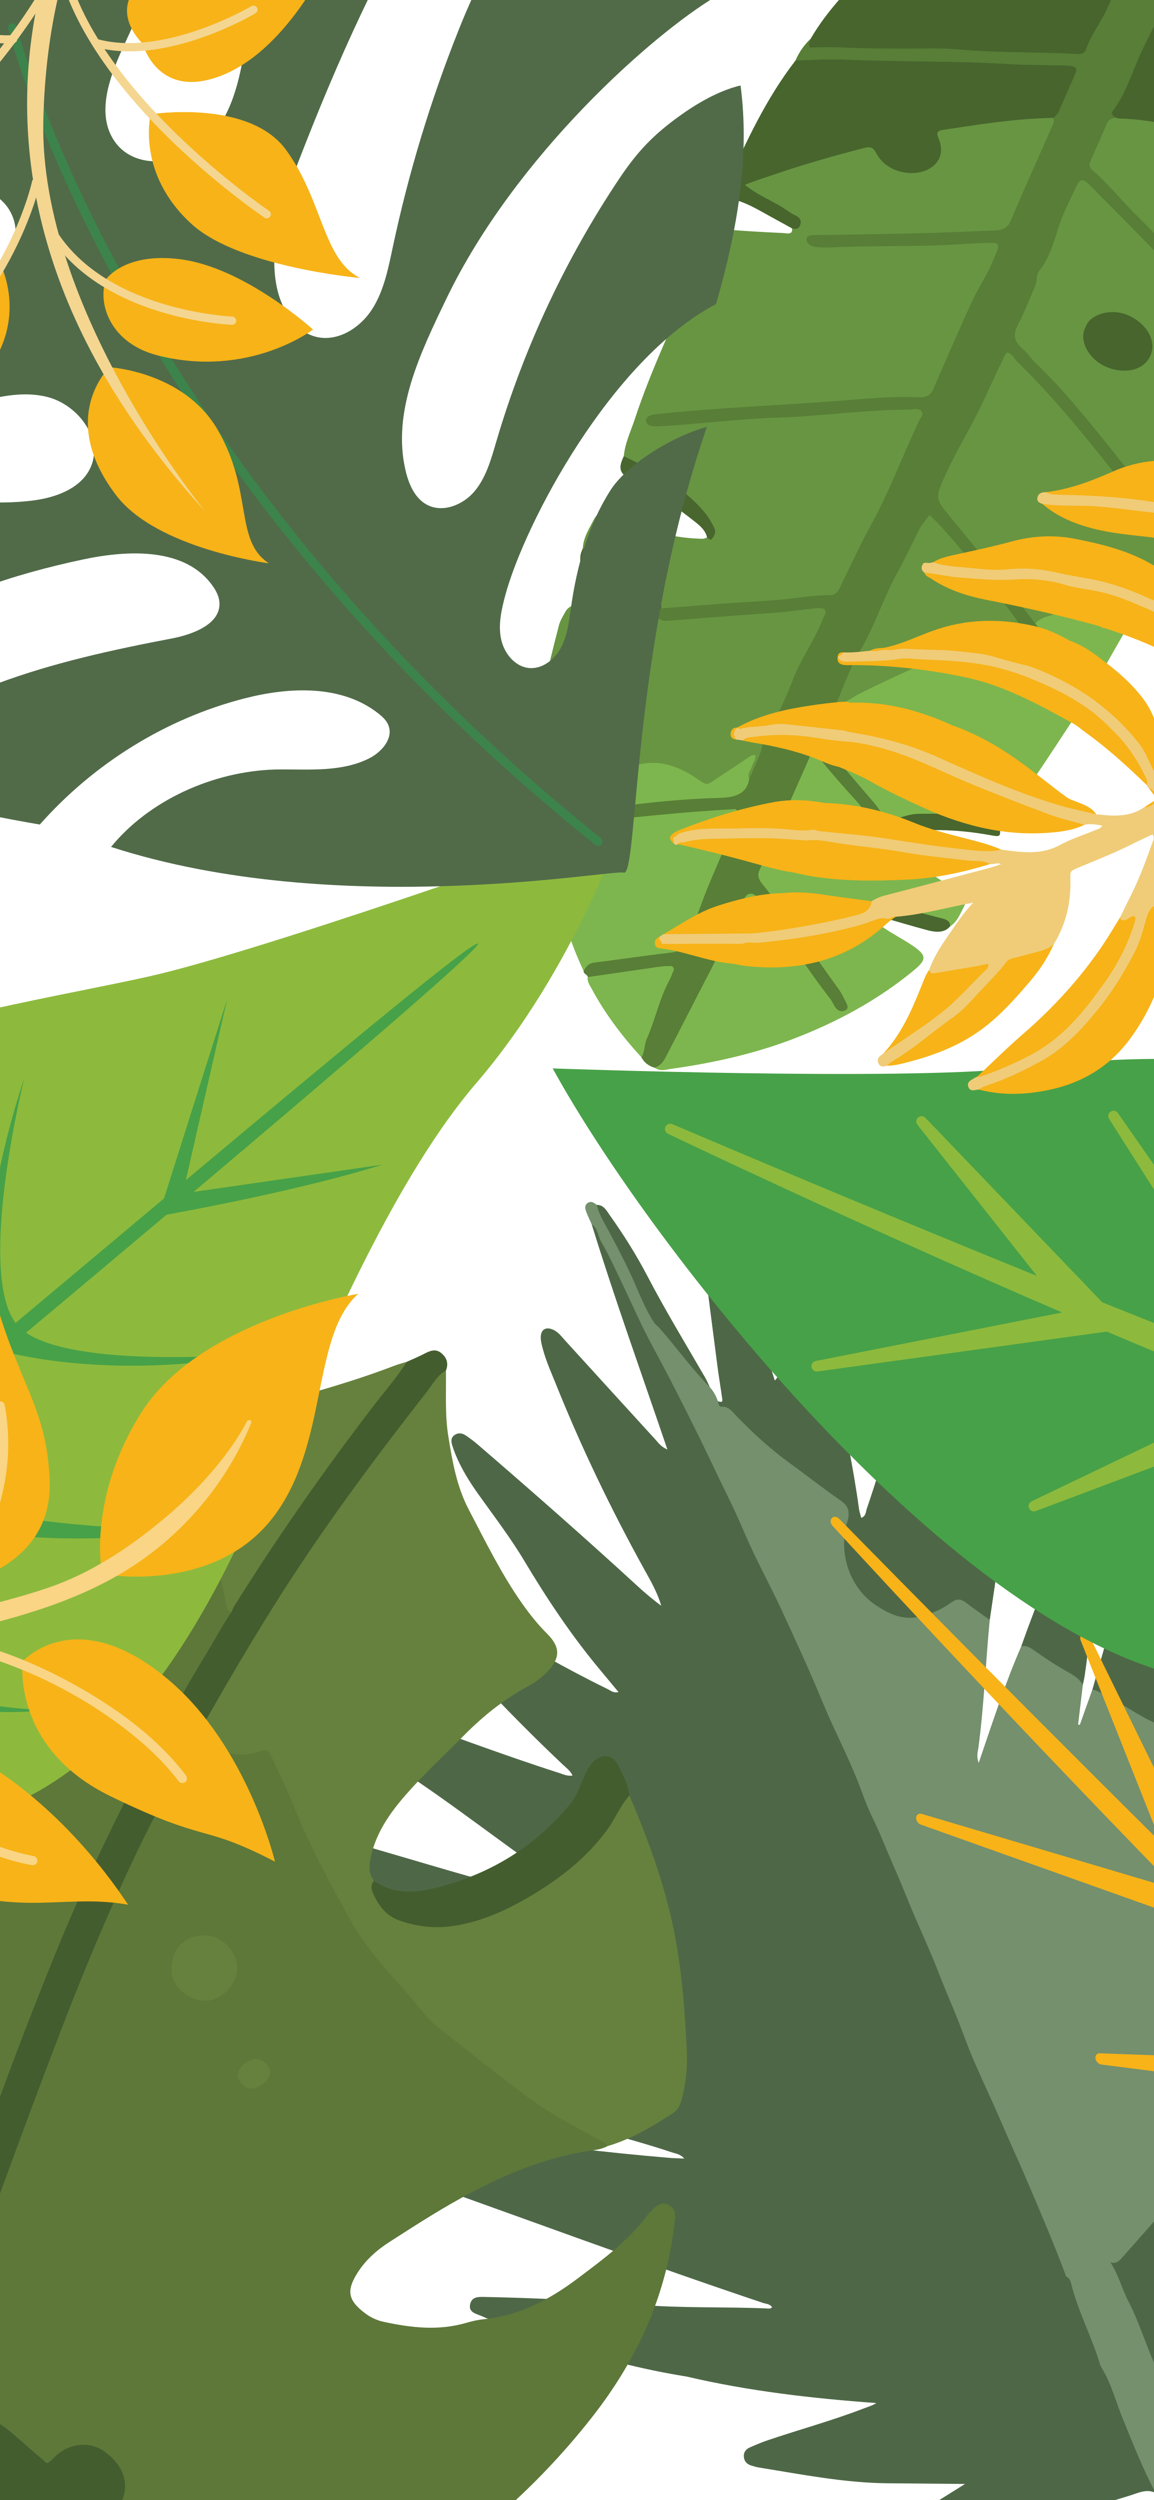 <svg width="375" height="812" viewBox="0 0 375 812" fill="none" xmlns="http://www.w3.org/2000/svg">
<path d="M202.705 148.151C203.098 143.872 204.971 140.103 206.273 136.146C211.728 119.567 219.419 103.93 226.139 87.881C227.749 84.037 229.035 80.06 231.465 76.576C232.498 75.088 233.646 74.353 235.984 74.548C242.09 75.062 248.184 75.391 254.266 75.672C255.57 75.73 257.751 76.437 257.357 74.17C259.414 72.415 258.436 70.917 255.944 69.45C252.278 67.288 248.534 65.243 244.869 63.079C240.644 60.588 240.581 59.445 244.654 57.969C255.995 53.859 267.687 50.336 279.706 47.375C282.283 46.741 284.04 47.141 285.839 49.588C289.336 54.349 293.492 55.959 298.394 54.937C303.325 53.905 305.312 50.797 304.048 45.426C303.5 43.091 303.959 41.684 306.649 41.27C316.724 39.724 326.716 37.959 337.208 37.579C338.968 37.514 340.789 37.12 342.638 38.227C343.897 39.63 343.25 40.832 342.755 41.979C338.409 51.987 333.945 61.944 329.584 71.946C328.292 74.897 325.521 75.634 321.968 75.834C304.216 76.847 286.197 76.755 268.366 77.434C267.009 77.486 265.532 77.249 264.096 78.129C266.391 79.876 268.609 79.461 270.632 79.379C286.508 78.744 302.622 79.116 318.391 78.053C318.943 78.015 319.496 77.98 320.056 77.972C324.895 77.912 326.124 79.251 324.614 83.081C323.506 85.886 322.513 88.781 320.912 91.337C315.321 100.261 312.06 110.243 307.549 119.652C306.993 120.803 306.343 121.933 306.023 123.165C304.683 128.303 301.214 130.475 294.367 130.018C286.872 129.517 279.651 130.661 272.345 131.219C254.014 132.619 235.458 133.271 217.287 135.2C215.464 135.394 213.308 135.073 212.106 136.593C213.769 137.908 215.31 137.436 216.719 137.29C238.052 135.088 259.887 134.563 281.278 132.557C286.223 132.092 291.271 132.016 296.326 132.012C300.077 132.01 301.389 133.303 300.137 136.107C295.119 147.326 291.002 158.96 284.761 169.626C283.521 171.741 282.469 173.944 281.636 176.231C279.68 181.603 276.244 186.244 273.858 191.403C273.01 193.242 271.271 194.007 268.911 194.263C252.391 196.038 235.582 196.878 218.993 198.433C217.489 198.574 215.957 198.771 214.471 197.668C211.155 190.703 203.994 187.138 197.145 183.34C194.361 181.799 191.33 180.603 189.384 178.088C189.569 174.452 191.549 171.523 193.134 168.48C194.197 166.44 196.218 166.143 199.149 167.039C201.375 167.717 203.556 168.523 205.68 169.612C212.937 173.336 220.539 174.792 228.272 174.991C228.794 175.003 229.264 174.724 229.762 174.579C232.254 172.206 230.256 169.629 228.359 167.355C223.786 161.863 218.185 157.243 211.401 153.722C208.327 152.126 205.019 150.757 202.705 148.151Z" fill="#689542"/>
<path d="M214.768 197.624C221.072 197.125 227.364 196.597 233.682 196.138C240.148 195.667 246.651 195.321 253.105 194.81C258.578 194.376 263.835 193.269 269.468 193.31C271.153 193.322 272.091 192.508 272.722 191.242C276.112 184.398 279.252 177.407 282.931 170.734C288.995 159.723 293.279 147.949 298.68 136.663C299.156 135.675 300.412 134.58 299.36 133.453C298.337 132.349 296.734 133.019 295.372 133.026C280.932 133.092 267.071 135.17 252.746 135.622C240.219 136.018 228.071 137.652 215.65 138.367C214.683 138.421 213.717 138.506 212.731 138.455C211.567 138.391 210.267 138.13 209.959 136.919C209.686 135.845 210.483 135.201 211.582 134.864C212.722 134.515 213.954 134.45 215.185 134.322C234.942 132.268 255.116 131.603 275 129.99C282.825 129.353 290.626 128.661 298.699 129.025C301.37 129.146 302.571 128.077 303.389 126.174C307.479 116.69 311.566 107.202 315.918 97.835C318.253 92.808 321.486 88.201 323.392 82.959C323.627 82.303 324.002 81.7 324.201 81.035C324.692 79.399 324.137 78.799 322.039 78.854C318.838 78.937 315.646 79.081 312.478 79.293C302.411 79.96 292.167 79.884 281.968 80.007C277.36 80.06 272.789 80.275 268.192 80.385C267.215 80.406 266.213 80.359 265.219 80.23C263.657 80.028 262.255 79.4 262.116 77.896C261.985 76.499 263.291 76.381 264.655 76.36C275.825 76.188 286.997 76.046 298.139 75.767C306.635 75.555 315.088 75.18 323.549 74.836C325.911 74.74 327.477 73.893 328.325 71.915C332.759 61.567 337.369 51.297 341.909 40.996C342.274 40.161 342.862 39.354 342.126 38.287C343.359 33.915 345.706 30.022 347.347 25.829C348.546 22.762 348.217 22.256 344.215 22.17C318.422 21.627 292.493 20.304 266.818 20.428C264.099 20.442 261.358 21.093 258.494 19.66C259.627 16.994 261.279 14.635 263.432 12.573C264.408 14.022 265.717 14.352 267.48 14.371C293.673 14.644 319.958 15.441 346.279 16.456C349.841 16.595 351.779 15.619 353.069 12.957C356.303 6.278 360.043 -0.164 362.805 -7.068C363.838 -9.653 365.033 -12.164 365.554 -14.955C365.852 -16.564 366.39 -18.141 368.279 -18.854C369.591 -20.409 370.187 -22.316 370.932 -24.135C378.088 -41.524 386.532 -58.36 393.243 -75.943C396.472 -84.403 399.385 -92.99 402.975 -101.304C403.709 -103.008 404.336 -104.762 405.112 -106.448C406.791 -110.096 407.049 -110.155 411.912 -108.544C417.715 -106.616 418.583 -105.382 417.163 -100.986C413.45 -89.483 409.695 -77.997 406.016 -66.481C401.442 -52.173 395.643 -38.375 389.561 -24.689C387.487 -20.024 385.52 -15.314 384.024 -10.411C384.763 -8.46 383.975 -6.879 383.234 -5.323C376.718 8.44 370.058 22.135 363.686 35.963C363.448 36.486 363.175 36.997 363.065 37.566C360.082 41.5 358.5 46.123 356.387 50.493C355.277 52.785 355.902 54.569 358.051 56.822C373.215 72.767 389.237 88.169 403.619 104.61C405.847 107.158 407.832 109.781 409.046 112.692C409.736 114.345 410.056 115.994 407.934 116.61C406.04 117.162 404.647 116.004 403.569 114.609C389.323 96.183 371.942 79.678 355.331 62.696C351.935 59.226 351.798 59.299 349.951 62.944C346.691 69.379 345.202 76.566 341.949 82.953C338.213 90.303 335.976 98.284 332.088 105.537C330.565 108.372 331.118 110.875 333.875 113.616C346.571 126.256 357.744 139.744 368.477 153.477C370.003 155.43 371.724 157.334 372.023 159.653C370.377 161.415 368.266 161.117 365.91 159.759C359.963 152.895 354.608 145.727 348.8 138.785C342.979 131.832 336.753 125.141 330.36 118.533C328.451 116.558 327.281 116.122 326.381 118.546C323.232 127.054 318.58 134.866 314.574 142.976C312.059 148.067 309.135 152.955 306.875 158.181C305.735 160.812 306.057 163.014 308.256 165.683C318.072 177.591 327.84 189.532 337.01 201.755C342.235 207.973 347.1 214.365 352.014 220.738C353.429 222.575 353.965 224.364 353.957 226.289L353.913 226.347C354.212 227.233 353.903 227.859 353.103 228.273C352.92 228.653 352.552 228.735 352.062 228.625C349.719 228.614 348.816 226.969 347.88 225.561C342.814 217.928 336.657 210.813 330.849 203.527C322.293 193.119 314.318 182.428 305.557 172.126C302.908 169.017 302.144 168.898 300.397 171.85C297.441 176.843 294.788 182.044 292.479 187.305C286.286 201.425 278.664 214.877 272.793 229.134C271.69 231.437 269.963 233.391 268.832 235.7C267.545 238.323 268.153 240.628 270.366 243.217C274.623 248.206 278.956 253.154 283.228 258.132C284.777 259.936 286.32 261.75 287.217 263.81C287.927 265.443 288.359 267.238 286.441 267.91C284.15 268.713 282.264 267.224 281.023 265.453C276.772 259.378 271.116 254.062 266.49 248.2C266.068 247.666 265.688 247.086 264.869 246.733C263.488 246.766 263.546 247.921 263.207 248.688C258.394 259.5 253.699 270.367 248.788 281.138C247.586 283.771 248.132 285.98 250.226 288.643C258.354 298.978 265.558 309.707 273.057 320.314C274.165 321.881 275.111 323.502 275.774 325.192C276.445 326.904 276.479 328.489 274.344 328.978C272.398 329.427 271.128 328.155 270.086 326.751C264.922 319.798 259.97 312.757 255.123 305.676C252.502 301.85 249.657 298.123 246.778 294.414C244.463 291.426 243.571 291.417 242.098 294.336C241.003 296.515 240.112 298.787 239.112 301.011C232.467 315.819 224.823 330.146 217.028 344.4C216.18 345.952 215.005 346.961 212.725 346.782C210.73 346.194 209.291 345.076 208.437 343.402C207.769 341.004 208.311 338.817 209.165 336.827C211.717 330.891 212.993 324.448 216.027 318.705C216.537 317.73 217.724 316.547 216.682 315.478C215.424 314.186 213.712 315.069 212.357 315.299C206.776 316.24 201.07 316.841 195.428 317.607C194.002 317.8 192.604 318.463 191.005 317.331C190.926 316.545 189.547 316.28 189.662 315.415C189.219 312.768 191.148 311.992 193.619 311.64C201.288 310.552 208.949 309.442 216.653 308.457C219.079 308.148 221.075 307.473 221.896 305.426C227.292 291.902 233.08 278.536 238.155 264.077C224.447 264.417 211.809 265.875 199.161 267.3C195.718 267.57 192.305 267.912 189.108 268.805C188.473 268.982 187.817 269.134 187.127 269.182C184.891 269.338 182.216 269.636 181.055 267.266C179.847 264.805 182.363 264.115 184.386 263.477C188.791 262.083 193.541 261.545 198.438 261.384C209.877 259.712 221.518 258.572 233.359 258.199C238.71 258.033 241.737 256.365 242.594 252.058C247.058 239.22 253.832 227.402 258.952 214.857C260.795 210.337 264.155 206.564 265.652 201.88C265.93 201.021 266.868 200.141 265.98 199.222C265.085 198.304 263.817 198.802 262.771 198.921C248.481 200.588 233.871 201.25 219.457 202.519C216.397 202.789 213.457 202.829 212.034 199.299C212.004 197.732 213.102 197.372 214.768 197.624Z" fill="#587E37"/>
<path d="M332.026 203.672C337.842 210.662 343.774 217.602 348.586 225.057C349.486 226.447 350.516 227.689 352.065 228.626C346.154 237.554 340.36 246.548 334.292 255.384C331.537 259.39 329.214 263.701 325.374 267.032C318.238 265.685 311.188 265.295 304.14 265.082C299.829 264.954 295.779 265.42 292.08 266.77C290.073 267.503 288.297 268.499 289.487 271.033C289.354 272.576 290.842 273.503 291.919 274.565C297.274 279.841 303.137 284.597 309.949 288.48C314.485 291.069 314.658 291.79 312.79 295.375C311.736 297.402 310.841 299.544 308.704 300.907C301.818 297.168 294.376 296.218 287.054 294.866C284.072 294.314 285.162 296.238 285.722 297.646C284.686 298.013 283.513 296.898 282.42 297.385C285.896 301.099 290.609 303.361 294.91 306.057C301.268 310.044 301.589 311.337 296.861 315.23C285.426 324.643 272.196 331.936 257.358 337.568C244.956 342.274 231.777 345.237 218.01 347.158C216.324 347.393 214.611 348.09 212.724 346.782C214.332 346.175 215.354 345.195 216.102 343.771C220.992 334.446 225.713 325.035 230.6 315.715C234.266 308.72 237.2 301.419 240.727 294.38C240.988 293.861 241.208 293.324 241.445 292.794C241.969 291.623 242.48 290.156 244.164 290.26C245.666 290.354 246.26 291.944 247.103 293.014C255.149 303.193 261.691 314.006 269.653 324.219C270.326 325.083 270.755 326.06 271.323 326.974C271.961 328.009 272.865 328.644 274.155 328.34C275.429 328.041 275.704 327.172 275.173 326.093C274.355 324.443 273.609 322.737 272.488 321.201C264.176 309.832 256.628 298.14 247.675 287.045C246.461 285.539 246.062 284.251 246.783 282.649C252.41 270.165 257.912 257.629 263.46 245.11C263.55 244.906 263.743 244.746 263.888 244.566C264.742 244.425 265.247 244.981 265.658 245.492C269.724 250.569 274.027 255.51 278.503 260.364C279.725 261.695 280.663 263.204 281.635 264.668C282.24 265.581 282.745 266.475 283.927 267.031C285.771 267.902 287.236 267.326 286.869 265.653C286.488 263.938 285.428 262.346 284.129 260.837C279.309 255.241 274.529 249.627 269.738 244.016C269.017 243.169 268.363 242.285 267.628 241.446C266.393 240.045 266.27 238.762 266.848 237.321C268.053 234.295 269.698 231.511 271.599 228.849C279.806 223.042 289.669 219.244 299.115 214.974C308.002 210.955 317.117 207.216 326.596 204.025C328.243 203.469 329.812 202.395 332.026 203.672Z" fill="#7DB64E"/>
<path d="M371.804 159.594C367.68 154.311 363.654 148.979 359.413 143.758C352.167 134.842 344.93 125.916 336.376 117.739C334.946 116.371 333.955 114.656 332.43 113.397C329.128 110.671 329.325 108.252 330.784 105.488C332.627 102.001 334.039 98.303 335.614 94.686C336.21 93.311 336.893 91.985 336.902 90.368C336.908 89.455 337.296 88.502 337.853 87.79C340.847 83.954 342.218 79.473 343.609 74.897C345.159 69.798 347.662 65.029 349.95 60.207C351.021 57.944 352.007 57.993 354.129 60.135C366.363 72.505 378.723 84.785 390.337 97.561C395.421 103.156 400.85 108.543 404.757 114.75C405.412 115.788 406.34 116.394 407.61 116.055C408.887 115.714 409.047 114.804 408.487 113.749C407.431 111.769 406.547 109.755 405.066 107.872C401.475 103.306 397.307 99.082 393.35 94.738C385.219 85.815 376.585 77.214 367.981 68.594C363.598 64.201 359.863 59.381 355.002 55.301C353.787 54.281 353.902 53.299 354.352 52.28C356.186 48.143 358.065 44.026 359.8 39.849C360.28 38.698 361.435 38.536 362.519 38.176C364.995 37.042 367.934 37.619 370.718 37.975C380.477 39.223 390.145 41.596 398.923 46.58C401.003 47.76 403.306 45.924 404.54 48.423C405.265 50.014 406.881 50.822 408.47 51.56C414.31 54.272 419.015 58.36 424.168 61.901C425.986 63.15 426.294 64.753 426.133 66.312C425.891 68.66 425.691 71.052 425.012 73.262C423.265 78.939 422.255 84.844 420.707 90.576C418.785 97.663 416.149 104.493 413.38 111.258C411.048 116.95 408.626 122.599 406.492 128.382C402.784 138.427 397.715 147.847 391.842 156.846C390.265 159.264 389.734 162.261 387.262 164.176C384.051 161.484 380.26 162.362 376.759 161.454C375.035 161.006 373.043 161.452 371.804 159.594Z" fill="#689542"/>
<path d="M198.806 262.224C193.984 262.51 189.232 262.97 184.854 264.36C184.114 264.596 183.306 264.749 182.621 265.066C181.768 265.466 181.286 266.167 181.709 267.116C182.071 267.924 182.994 268.189 183.858 268.343C185.789 268.692 187.447 268.241 189.114 267.796C192.153 266.984 195.252 266.316 198.723 266.733C204.842 270.967 205.314 273.67 200.665 277.088C195.591 280.816 190.356 284.393 185.372 288.212C184.307 289.03 183.417 290.432 181.232 289.408C178.257 276.759 176.17 264.153 175.506 251.591C175.01 242.182 174.759 232.815 176.635 223.852C178.094 216.881 179.857 209.999 181.62 203.123C182.017 201.563 182.922 200.159 183.704 198.738C184.685 196.958 186.507 196.121 188.989 196.383C196.222 197.15 203.382 197.128 210.642 198.259C211.123 198.659 211.714 198.695 212.271 198.842C214.819 201.907 214.79 201.809 218.589 201.503C229.144 200.653 239.711 199.836 250.31 199.125C254.993 198.811 259.557 198.186 264.153 197.644C265.384 197.499 266.561 197.296 267.907 197.807C268.865 199.05 267.836 199.841 267.5 200.751C264.86 207.812 260.206 213.918 257.564 220.992C255.942 225.337 253.882 229.505 251.975 233.735C250.838 236.26 248.298 238.128 247.931 240.972C247.411 245.013 245.36 248.399 243.906 252.044C243.779 252.366 243.607 252.672 243.455 252.986C240.976 249.835 243.518 248.34 244.82 246.284C241.126 248.686 237.3 251.068 233.75 253.708C231.101 255.682 228.88 255.779 225.336 253.324C217.331 247.782 208.943 247.305 203.219 251.656C199.758 254.282 198.576 257.975 198.806 262.224Z" fill="#689542"/>
<path d="M336.414 202.567C326.92 189.965 316.828 177.653 306.717 165.35C304.591 162.761 304.466 160.883 305.464 158.368C308.544 150.597 312.802 143.383 316.691 136.031C319.947 129.874 322.537 123.442 325.668 117.25C326.133 116.328 326.291 115.24 327.352 114.483C329.063 114.959 329.554 116.484 330.593 117.501C343.421 130.016 354.197 143.665 365.013 157.292C365.543 157.958 366.033 158.59 366.109 159.352C366.011 160.719 365.775 162.106 367.592 163.209C369.089 166.538 372.466 168.405 375.599 170.442C376.324 170.91 377.203 171.178 377.992 171.567C381.438 173.255 382.517 174.975 381.357 177.66C379.337 182.343 376.566 186.647 373.553 190.813C369.546 193.188 364.379 193.655 359.845 195.17C352.106 197.749 344.198 200.058 336.414 202.567Z" fill="#689542"/>
<path d="M368.28 -18.855C365.936 -11.18 362.86 -3.805 359.454 3.429C357.434 7.718 354.398 11.509 352.903 16.058C352.536 17.176 351.56 17.652 350.11 17.524C349.971 17.511 349.829 17.522 349.688 17.514C336.949 16.797 324.39 17.235 311.567 16.051C307.034 15.632 302.532 15.747 298.051 15.783C289.503 15.849 280.922 15.722 272.293 15.366C269.234 15.241 266.215 15.393 263.238 15.419C262.349 14.15 263.441 13.486 263.432 12.572C266.237 7.734 269.672 3.274 273.449 -0.952C277.928 -5.967 282.383 -11.018 288.572 -14.645C298.266 -20.328 309.12 -24.144 321.644 -25.009C331.161 -25.667 340.72 -26.396 350.707 -24.582C354.389 -23.912 358.155 -23.564 361.653 -21.709C362.764 -21.648 363.691 -21.162 364.535 -20.471C365.882 -20.167 367.079 -19.507 368.28 -18.855Z" fill="#47652D"/>
<path d="M258.494 19.662C263.646 19.546 268.755 19.153 273.957 19.365C292.047 20.1 309.953 19.767 328.095 20.824C333.896 21.163 339.646 21.116 345.42 21.261C346.403 21.285 347.407 21.302 348.393 21.484C349.398 21.669 349.931 22.311 349.697 23.144C349.511 23.812 349.219 24.448 348.938 25.084C347.446 28.481 345.925 31.869 344.451 35.275C343.939 36.457 343.428 37.616 342.128 38.286C334.304 38.439 326.693 39.246 319.158 40.3C314.86 40.903 310.591 41.573 306.301 42.199C304.632 42.444 304.21 43.128 304.914 44.727C308.554 53.028 300.392 57.776 292.562 55.733C288.838 54.758 286.231 52.554 284.688 49.643C283.627 47.642 282.605 47.608 280.755 48.083C270.877 50.615 261.15 53.401 251.676 56.637C248.512 57.718 245.301 58.706 242.044 60.02C245.61 62.956 249.685 64.675 253.407 66.842C255.18 67.875 256.733 69.178 258.627 70.042C259.818 70.585 260.385 71.501 260.165 72.565C259.899 73.838 259.25 74.712 257.358 74.17C255.297 73.035 253.245 71.89 251.174 70.771C247.307 68.68 243.62 66.327 239.289 65.024C235.795 63.971 235.035 62.509 236.224 59.871C242.526 45.899 248.966 31.99 258.494 19.662Z" fill="#47652D"/>
<path d="M404.539 48.422C404.016 48.191 403.046 47.729 403.028 47.761C402.087 49.411 400.675 48.173 399.503 47.613C387.964 42.112 376.105 38.795 363.772 38.516C363.375 38.508 362.938 38.295 362.517 38.175C361.433 37.571 361.03 36.799 361.634 36.002C365.924 30.377 367.789 23.614 370.681 17.342C374.986 8.023 380.325 -0.813 384.023 -10.41C390.616 -6.45 396.296 -1.622 401.611 3.546C409.761 11.47 416.098 20.085 420.554 29.656C423.664 36.336 426.801 42.938 428.083 49.822C428.22 50.55 428.479 51.288 428.542 52.013C428.743 54.323 427.697 55.278 424.991 55.082C422.26 54.886 419.579 53.944 416.951 53.04C412.783 51.606 408.674 49.972 404.539 48.422Z" fill="#47652D"/>
<path d="M181.232 289.408C183.759 288.962 184.954 287.098 186.737 285.882C191.287 282.785 195.608 279.461 200.007 276.215C200.785 275.64 201.44 274.942 202.249 274.394C203.374 273.639 203.624 272.802 202.274 271.703C200.526 270.277 200.22 268.262 198.725 266.731C200.432 265.514 202.87 265.779 204.982 265.56C216.256 264.392 227.593 263.409 239.007 262.767C239.796 263.329 239.541 263.865 239.378 264.422C236.963 272.799 233.072 280.565 229.825 288.599C227.488 294.377 225.643 300.355 223.018 306.023C222.033 308.148 220.52 309.105 217.802 309.418C209.55 310.369 201.401 311.596 193.178 312.628C191.135 312.884 190.311 314.016 189.664 315.415C185.689 306.85 182.766 298.192 181.232 289.408Z" fill="#7DB64E"/>
<path d="M336.414 202.567C337.518 201.123 339.346 200.491 341.208 199.941C343.578 199.244 345.847 198.32 348.212 197.7C356.338 195.57 363.956 192.552 372.318 190.853C372.701 190.778 373.14 190.824 373.553 190.813C371.704 195.444 368.742 199.501 366.28 203.819C362.383 210.649 358.474 217.474 354.6 224.32C354.266 224.912 354.166 225.63 353.958 226.289C352.985 222.953 350.358 220.189 348.18 217.282C344.445 212.288 340.598 207.344 336.414 202.567Z" fill="#7DB64E"/>
<path d="M191.004 317.331C198.5 316.252 206.008 315.185 213.495 314.078C215.105 313.842 216.723 313.68 218.381 313.778C219.521 314.725 218.73 315.394 218.484 316.099C218.181 316.972 217.816 317.832 217.38 318.649C214.189 324.585 212.906 331.295 210.17 337.421C209.333 339.292 209.582 341.599 208.437 343.4C202.059 336.431 196.536 329.089 192.314 321.212C191.653 319.979 190.683 318.697 191.004 317.331Z" fill="#7DB64E"/>
<path d="M202.705 148.151C212.403 152.779 221.611 157.951 228.515 165.865C230.013 167.585 231.062 169.382 232.023 171.248C232.859 172.866 232.133 174.085 231.202 175.147C230.88 175.508 230.205 174.917 229.762 174.579C229.341 172.479 227.695 170.905 225.868 169.479C219.736 164.703 213.547 160.006 206.343 156.513C201.296 154.066 200.664 152.447 202.705 148.151Z" fill="#48662E"/>
<path d="M289.487 271.033C288.284 270.975 287.502 270.553 287.667 269.419C287.927 267.643 289.203 266.545 291.017 265.986C293.512 265.221 295.964 264.307 298.825 264.298C306.099 264.27 313.359 264.135 320.825 265.48C322.442 265.77 323.908 266.343 325.374 267.033C325.22 267.579 324.903 268.108 324.938 268.675C325.141 271.882 325.119 271.841 321.463 271.186C310.71 269.26 300.26 269.051 290.169 270.723C289.916 270.765 289.711 270.925 289.487 271.033Z" fill="#48662E"/>
<path d="M212.271 198.843C211.547 199.232 210.989 199.088 210.643 198.261C211.119 198.238 211.412 197.966 211.067 197.626C207.017 193.625 202.565 190.004 197.401 187.11C195.996 186.322 194.45 185.881 192.874 185.481C189.068 184.512 188.277 183.529 188.632 180.377C188.721 179.578 189.123 178.848 189.383 178.086C195.649 181.455 202.107 184.542 207.901 188.628C210.031 190.128 212.008 191.812 213.506 193.796C214.398 194.983 215.26 196.263 214.768 197.624L212.271 198.843Z" fill="#48662E"/>
<path d="M285.723 297.645C285.209 297.367 284.654 297.136 284.19 296.803C282.705 295.749 282.585 294.613 283.911 293.983C285.119 293.407 286.554 293.651 287.992 293.896C294.098 294.925 300.092 296.797 306.137 298.277C307.604 298.637 308.955 299.307 308.703 300.909C307.033 302.899 304.384 302.902 301.63 302.175C296.311 300.771 291.023 299.165 285.723 297.645Z" fill="#49672E"/>
<path d="M367.592 163.21C366.796 162.614 365.831 164.006 365.021 162.61C364.068 160.971 364.797 160.081 366.108 159.352C368.158 160.439 369.962 159.887 371.804 159.593C375.593 160.788 379.421 160.621 383.22 161.516C384.202 161.747 385.197 161.891 386.188 162.035C388.319 162.347 387.315 163.369 387.262 164.176C385.846 165.943 383.526 166.159 381.074 165.583C376.58 164.527 372.085 163.99 367.592 163.21Z" fill="#49672F"/>
<path d="M353.103 228.274C353.373 227.63 353.645 226.988 353.914 226.347C354.599 227.398 354.207 227.99 353.103 228.274Z" fill="#689542"/>
<path d="M332.026 203.672C328.021 203.815 324.891 205.571 321.595 206.835C306.993 212.422 292.779 218.549 279.103 225.403C276.668 226.623 274.724 228.521 271.599 228.849C274.12 223.115 276.08 217.079 279.289 211.715C284.27 203.403 287.059 194.123 291.731 185.724C294.214 181.262 296.343 176.661 298.612 172.11C299.472 170.382 300.862 168.902 302.016 167.312C305.212 169.385 323.36 191.403 332.026 203.672Z" fill="#689542"/>
<path d="M198.806 262.224C197.338 261.459 197.123 260.275 197.399 259.282C198.769 254.346 201.021 250.063 207.183 248.42C214.108 246.573 220.438 248.773 226.53 252.91C229.593 254.99 229.521 255.104 232.051 253.433C235.846 250.924 239.614 248.395 243.402 245.88C243.9 245.545 244.346 245.116 245.476 245.256C245.707 246.729 244.636 247.756 244.302 249.005C243.946 250.31 242.62 251.332 243.455 252.986C242.749 257.564 239.371 258.98 233.992 259.126C222.057 259.443 210.368 260.666 198.806 262.224Z" fill="#7DB64E"/>
<path d="M352.75 106.291C354.145 101.912 361.263 99.977 366.752 102.463C372.785 105.197 375.922 110.815 373.815 115.556C371.754 120.191 365.762 121.644 359.81 119.293C353.856 116.937 350.383 110.483 352.75 106.291Z" fill="#47652D"/>
<path d="M223.135 771.861C208.764 769.554 194.702 765.989 180.988 761.143C172.746 758.233 164.371 755.677 156.351 752.155C154.671 751.416 152.236 751.043 152.758 748.442C153.306 745.749 155.702 745.959 157.797 746.005C174.385 746.357 190.961 747.124 207.485 748.522C221.683 749.719 235.906 749.123 250.104 749.779C250.355 749.789 250.614 749.534 250.907 749.38C250.211 748.25 248.94 748.273 247.904 747.927C208.976 734.879 170.502 720.556 131.807 706.846C120.337 702.78 109.24 697.835 98.368 692.375C97.047 691.713 95.766 690.954 94.539 690.128C93.488 689.424 92.894 688.362 93.26 687.064C93.623 685.778 94.655 685.103 95.934 685.13C98.002 685.177 100.083 685.277 102.126 685.574C120.302 688.236 138.476 690.927 156.646 693.648C176.87 696.679 197.163 699.132 217.543 700.829C218.995 700.946 220.449 700.965 222.367 701.055C221.056 699.579 219.622 699.473 218.378 699.058C209.374 696.066 200.216 693.592 191.062 691.109C174.441 686.604 158.293 680.739 142.354 674.258C133.017 670.463 123.648 666.751 114.307 662.975C108.797 660.753 103.533 658.027 98.435 654.982C97.799 654.601 97.169 654.218 96.544 653.816C95.253 652.976 94.007 651.992 94.547 650.258C95.069 648.568 96.548 648.24 98.148 648.394C100.066 648.585 101.988 648.742 103.894 648.993C132.834 652.812 161.7 657.095 190.294 663.043C195.225 664.069 200.219 664.411 205.85 664.415C204.756 662.8 203.426 662.248 202.285 661.601C188.359 653.71 174.402 645.874 160.474 637.99C154.276 634.479 147.934 631.277 141.52 628.189C123.078 619.316 105.096 609.579 87.611 598.944C85.972 597.945 84.455 596.738 82.953 595.544C81.956 594.749 81.504 593.663 81.962 592.377C82.48 590.912 83.698 590.242 85.092 590.375C86.996 590.564 88.904 590.949 90.743 591.479C107.117 596.204 123.489 600.935 139.837 605.755C156.897 610.789 174.063 615.428 191.29 619.835C192.1 620.041 192.94 620.133 193.806 620.286C193.804 619.275 193.195 619.098 192.75 618.812C173.11 606.291 154.95 591.676 135.724 578.57C127.767 573.146 119.972 567.478 112.148 561.861C110.109 560.4 108.05 558.866 106.905 556.52C106.264 555.202 105.543 553.815 106.617 552.351C107.669 550.916 109.162 550.947 110.643 551.285C115.716 552.447 120.524 554.42 125.423 556.123C144.176 562.641 162.721 569.767 181.644 575.805C182.983 576.231 184.308 576.931 186.06 576.661C185.264 575.006 183.921 574.078 182.781 573.001C167.26 558.333 152.565 542.882 138.69 526.653C136.962 524.628 135.408 522.453 133.893 520.258C133.022 518.999 132.563 517.532 133.75 516.161C134.978 514.742 136.519 515.169 137.818 515.884C144.32 519.439 150.767 523.086 157.227 526.714C170.539 534.186 183.724 541.887 197.456 548.581C198.437 549.06 199.332 549.961 200.976 549.539C198.896 547.031 196.939 544.668 194.971 542.312C185.736 531.255 177.777 519.315 170.394 506.966C165.904 499.459 160.581 492.507 155.507 485.395C152.574 481.284 149.916 477.019 147.994 472.33C147.602 471.375 147.259 470.389 146.951 469.403C146.587 468.222 146.463 467.016 147.59 466.16C148.806 465.234 150.132 465.385 151.323 466.187C152.674 467.095 153.987 468.071 155.219 469.129C172.624 484.12 189.886 499.263 206.81 514.797C209.376 517.155 212.024 519.421 214.868 521.505C213.61 517.111 211.349 513.307 209.231 509.474C198.549 490.138 188.985 470.276 180.74 449.776C179.19 445.927 177.478 442.148 176.398 438.131C176.093 436.993 175.771 435.823 175.719 434.657C175.592 431.742 177.436 430.665 180.061 432.016C181.556 432.79 182.522 434.136 183.614 435.337C193.397 446.06 203.161 456.81 212.963 467.516C213.918 468.562 214.715 469.83 216.88 470.785C208.459 446.007 199.783 421.998 192.267 397.604C194.521 397.32 194.891 399.267 195.531 400.603C211.483 433.861 229.302 466.199 244.457 499.854C250.661 513.631 257.528 527.107 263.603 540.95C272.71 561.7 281.935 582.393 290.799 603.245C298.851 622.185 306.867 641.143 314.541 660.232C324.264 684.423 335.797 707.824 345.364 732.072C346.182 734.139 346.846 736.263 347.503 738.383C349.051 744.682 345.527 749.171 339.016 749.297C336.403 749.345 335.08 747.56 333.669 745.851C329.625 740.968 324.541 738.4 318.122 739.048C309.773 739.89 303.075 746.712 302.844 755.401C302.664 762.122 301.975 762.17 295.902 763.782C275.923 769.091 255.619 771.576 235.019 772.237C231.033 772.365 227.117 771.231 223.135 771.861Z" fill="#4E6847"/>
<path d="M421.315 632.87C423.088 628.155 425.405 623.721 428.165 619.514C428.53 619.043 428.988 618.665 429.465 618.316C431.407 616.893 433.488 615.317 435.886 616.962C438.147 618.515 437.398 621.039 436.783 623.091C433.06 635.55 430.031 648.203 426.286 660.647C425.546 663.11 425.232 665.48 425.219 667.969C425.048 668.401 424.878 668.837 424.707 669.269C420.594 674.335 415.418 678.337 410.892 683.01C397.486 696.853 385.301 711.75 372.562 726.163C370.21 728.824 367.856 731.49 365.343 733.998C363.582 735.756 361.627 736.534 359.645 734.179C352.97 720.463 346.597 706.615 340.736 692.539C334.287 677.061 325.952 662.519 318.75 647.421C313.906 637.26 309.541 626.823 304.16 616.986C298.107 605.925 293.308 594.294 287.377 583.197C278.859 567.267 272.319 550.362 263.892 534.378C252.358 512.503 242.991 489.565 231.067 467.862C225.232 457.239 219.579 446.485 214.14 435.638C213.41 434.187 212.481 432.812 212.504 431.101C213.67 428.603 214.807 430.417 215.64 431.279C218.584 434.332 221.248 437.643 223.847 440.992C226.248 444.081 228.481 447.311 230.683 450.555C231.898 451.884 232.709 453.444 233.305 455.129C238.308 456.299 241.158 460.328 244.593 463.596C251.792 470.434 259.749 476.323 267.856 482.016C269.31 483.037 270.693 484.165 272.187 485.096C276.402 487.718 277.417 491.024 276.245 495.989C273.765 506.503 277.96 515.703 286.592 521.259C293.114 525.46 299.413 524.722 305.839 521.219C312.274 517.714 317.599 519.395 321.63 526.118C320.286 539.948 319.773 553.852 317.942 567.64C317.773 568.92 317.209 570.191 318.032 572.567C322.567 559.316 326.584 546.794 331.837 534.749C333.106 533.146 334.568 533.934 335.741 534.679C340.302 537.573 344.868 540.462 349.435 543.344C350.828 544.22 351.902 545.427 351.871 547.255C351.36 551.532 350.848 555.809 350.337 560.085C350.523 560.12 350.713 560.156 350.894 560.188C352.254 556.378 353.612 552.564 354.97 548.757C358.63 547.715 361.143 550.353 363.804 551.881C368.427 554.535 373.033 557.202 377.786 559.622C379.921 560.709 382.164 561.807 380.996 565.144C381.193 565.492 381.977 564.841 381.385 564.889C381.047 564.921 381.076 564.818 381.087 564.58C381.14 562.853 382.376 562.485 383.536 562.955C388.887 565.106 394.139 567.494 398.807 570.947C399.411 571.39 399.407 572.264 399.44 573.015C399.16 578.019 398.082 582.908 397.229 587.823C395.569 597.385 393.798 606.927 392.054 616.477C391.816 617.762 391.833 619.121 391.109 620.294C388.333 623.881 387.935 628.108 387.85 632.418C387.831 633.45 387.502 634.778 388.627 635.193C389.963 635.676 390.247 634.286 390.634 633.365C391.494 631.325 392.527 629.379 393.238 627.258C398.096 612.813 403.177 598.45 408.682 584.237C409.611 581.849 410.523 579.883 413.687 580.495C417.5 581.233 419.985 583.46 420.37 586.481C420.887 590.548 419.656 594.495 418.856 598.257C415.243 615.25 411.655 632.258 407.243 649.068C404.466 659.646 401.582 670.197 399.28 680.895C399.029 682.04 398.447 683.534 399.758 684.091C401.303 684.748 401.587 683.012 402.046 682.044C404.213 677.48 405.865 672.671 407.914 668.1C410.336 662.704 412.328 657.101 415.074 651.855C417.541 647.149 418.348 641.765 421.266 637.238C422.087 635.965 421.269 634.337 421.315 632.87Z" fill="#74906D"/>
<path d="M223.135 771.861C223.452 770.746 224.251 770.809 225.217 770.829C240.399 771.16 255.489 770.222 270.492 767.741C279.065 766.324 287.635 764.957 295.905 762.235C297.697 761.646 300.241 762.845 301.193 760.842C301.877 759.413 301.297 757.401 301.36 755.65C301.632 748.145 307.213 740.371 314.901 738.304C322.255 736.325 330.093 738.719 334.842 745.311C337.725 749.309 337.962 748.671 342.173 747.27C342.724 747.085 343.222 746.735 343.732 746.445C347.84 744.089 347.839 744.086 346.469 739.397C348.948 739.184 349.321 741.258 349.815 742.809C354.918 758.767 362.109 773.908 367.934 789.591C369.78 794.566 371.877 799.491 374.273 804.264C375.106 805.925 376.396 807.575 375.517 809.674C372.675 808.225 369.959 809.628 367.436 810.419C358.238 813.291 348.965 815.869 339.684 818.429C326.655 822.021 313.355 824.081 299.93 825.431C298.166 825.609 296.365 825.761 294.625 825.311C291.98 824.622 291.219 822.372 292.894 820.222C294.008 818.795 295.608 817.957 297.117 817.019C302.372 813.759 307.609 810.477 313.583 806.744C304.66 806.664 296.681 806.588 288.7 806.526C274.412 806.413 260.448 803.626 246.421 801.369C245.693 801.255 244.986 801.002 244.274 800.806C242.863 800.416 241.912 799.554 241.73 798.063C241.546 796.541 242.314 795.47 243.646 794.883C245.541 794.051 247.457 793.237 249.416 792.57C259.795 789.051 270.387 786.183 280.624 782.236C281.984 781.713 283.396 781.331 284.779 780.469C263.997 778.955 243.395 776.611 223.135 771.861Z" fill="#4E6847"/>
<path d="M321.631 526.118C318.998 524.222 316.321 522.384 313.747 520.413C312.065 519.127 310.776 519.274 309.033 520.524C306.079 522.64 302.838 524.081 299.158 524.987C293.439 526.397 289 524.249 284.626 521.36C276.237 515.821 272.259 504.515 275.32 494.288C276.288 491.047 275.791 489.141 272.998 487.212C267.295 483.28 261.85 478.976 256.241 474.901C250.122 470.455 244.612 465.336 239.341 459.939C237.969 458.532 236.88 456.684 234.398 456.878C233.724 456.932 233.393 455.904 233.303 455.131C233.962 455.246 234.88 455.732 234.697 454.398C234.214 450.879 233.617 447.378 233.157 443.855C231.454 430.796 229.769 417.727 228.137 404.659C227.888 402.666 227.273 400.352 229.851 399.268C231.502 398.574 232.801 399.691 234.309 403.225C239.945 416.435 245.823 429.549 250.148 443.281C250.623 444.796 251.119 446.3 251.784 448.358C253.152 447.04 252.997 445.844 253.102 444.798C254.553 430.654 255.714 416.486 256.485 402.289C256.555 400.961 256.67 399.629 256.874 398.317C257.04 397.23 257.647 396.343 258.765 396.076C260.102 395.753 261.04 396.518 261.745 397.544C262.603 398.796 262.881 400.252 263.112 401.724C264.217 408.746 265.204 415.781 266.485 422.767C268.164 431.935 270.107 441.057 271.886 450.21C274.452 463.434 277.32 476.599 279.123 489.957C279.259 490.964 279.605 491.938 279.865 492.971C281.415 492.418 281.312 491.031 281.666 489.995C287.285 473.584 291.854 456.87 295.958 440.023C297.293 434.556 298.83 429.135 300.424 423.737C301.021 421.715 301.238 419.066 304.148 418.88C305.981 418.763 306.986 420.826 306.635 424.734C304.76 445.534 305.23 466.471 302.906 487.243C302.846 487.803 302.906 488.377 302.911 488.955C304.416 488.891 304.29 487.668 304.598 486.895C311.584 469.265 318.536 451.621 325.499 433.984C325.879 433.02 326.223 432.033 326.691 431.114C327.255 429.996 328.068 429.14 329.497 429.492C330.858 429.828 331.304 430.905 331.479 432.14C331.54 432.578 331.555 433.034 331.508 433.471C329.615 451.88 330.038 470.466 327.197 488.803C325.276 501.232 323.482 513.678 321.631 526.118Z" fill="#4E6847"/>
<path d="M360.81 734.742C362.751 735.424 363.855 734.129 364.926 732.917C370.593 726.522 376.262 720.123 381.871 713.681C388.452 706.118 394.806 698.37 401.797 691.168C406.933 685.876 411.881 680.401 417.074 675.167C419.331 672.892 421.619 670.531 424.706 669.269C424.803 672.013 423.494 674.393 422.618 676.857C418.608 688.166 415.04 699.593 412.48 711.328C412.073 713.183 411.738 715.054 411.348 717.033C413.015 717.158 413.47 715.866 414.16 715.061C417.909 710.674 421.577 706.219 425.299 701.81C426.35 700.57 427.424 699.334 428.62 698.239C429.87 697.103 431.334 696.33 433.024 697.456C434.643 698.535 434.749 700.162 434.27 701.804C433.864 703.216 433.305 704.608 432.618 705.908C426.72 717.044 422.085 728.743 417.336 740.392C416.95 741.336 416.328 742.221 416.458 743.792C422.867 739.632 429.724 736.612 435.322 731.559C436.416 730.57 437.572 729.642 438.758 728.764C439.823 727.976 440.991 728.036 442.068 728.767C443.164 729.502 443.502 730.583 443.277 731.874C442.928 733.843 441.791 735.414 440.614 736.925C435.799 743.115 430.915 749.25 426.108 755.444C422.933 759.534 419.687 763.58 416.748 767.838C412.016 774.695 405.741 780.211 400.656 786.754C399.022 788.859 397.279 790.877 396.052 793.263C394.623 796.035 393.329 798.903 389.834 799.734C388.823 799.974 388.571 800.837 388.908 801.848C389.423 803.389 389.901 804.945 390.39 806.494C387.926 806.678 387.616 804.604 387.072 803.069C379.694 782.205 371.28 761.756 362.501 741.449C361.6 739.359 360.108 737.29 360.81 734.742Z" fill="#4E6847"/>
<path d="M360.81 734.742C363.452 738.667 364.54 743.311 366.707 747.473C369.742 753.317 371.749 759.639 374.278 765.713C376.303 770.567 378.724 775.3 380.218 780.392C382.662 788.72 386.955 796.384 389.038 804.846C389.221 805.586 389.674 806.166 390.39 806.494C393.843 812.866 396.66 819.537 399.438 826.218C400.774 829.424 400.034 830.689 396.579 831.665C394.299 832.31 391.863 832.095 389.635 833.044C388.939 833.342 388.16 833.189 387.61 832.567C386.25 831.024 384.336 829.68 383.659 827.874C381.305 821.632 377.835 815.911 375.514 809.673C371.4 801.87 368.174 793.694 364.848 785.532C362.586 779.976 361.102 774.057 357.903 768.884C357.596 768.39 357.442 767.794 357.267 767.229C354.587 758.646 350.334 750.63 348.128 741.873C347.876 740.875 347.564 739.856 346.471 739.399C342.581 728.885 338.143 718.597 333.756 708.286C331.157 702.182 328.352 696.174 325.741 690.077C322.728 683.036 319.428 676.123 316.379 669.1C314.616 665.045 313.163 660.847 311.556 656.734C309.508 651.514 307.204 646.39 305.196 641.154C301.977 632.772 298.051 624.665 294.703 616.329C293.216 612.631 291.667 608.967 290.064 605.32C287.874 600.331 285.936 595.236 283.52 590.337C281.826 586.905 280.55 583.247 279.19 579.693C275.702 570.585 271.098 562.002 267.384 553.006C263.174 542.798 258.546 532.756 253.909 522.728C250.699 515.778 247.007 509.047 243.821 502.086C241.494 496.998 239.398 491.803 236.888 486.785C233.729 480.458 230.791 474.017 227.667 467.671C224.416 461.073 221.104 454.499 217.738 447.955C215.045 442.717 212.129 437.588 209.5 432.319C206.807 426.919 204.373 421.391 201.755 415.953C199.715 411.708 197.75 407.407 195.384 403.343C194.282 401.455 194.318 398.948 192.267 397.603C191.678 396.285 191.022 394.989 190.523 393.636C190.179 392.703 189.867 391.606 190.818 390.821C191.973 389.869 192.967 390.581 193.911 391.32C200.353 399.987 204.621 409.834 208.951 419.613C210.453 423.012 213.303 425.981 212.941 430.112C214.463 434.287 217.087 437.893 218.98 441.889C223.191 450.792 228.452 459.152 232.68 468.063C236.085 475.236 240.018 482.155 243.608 489.24C246.132 494.226 248.539 499.271 250.876 504.349C254.884 513.034 258.601 521.845 263.219 530.246C265.904 535.134 268.488 540.091 270.696 545.242C272.372 549.158 274.108 553.107 276.365 556.703C278.832 560.636 280.025 565.078 281.9 569.22C284.88 575.804 288.32 582.135 291.611 588.542C294.167 593.521 296.252 598.712 298.824 603.675C300.697 607.291 301.949 611.148 304.715 614.398C306.861 616.913 307.356 620.554 308.864 623.617C316.008 638.131 322.681 652.867 330.303 667.156C334.102 674.275 337.421 681.679 340.619 689.131C344.385 697.908 348.231 706.667 352.341 715.308C355.363 721.666 358.605 727.998 360.81 734.742Z" fill="#74906D"/>
<path d="M399.439 573.016C398.847 571.723 397.739 571.027 396.522 570.415C392.558 568.417 388.553 566.478 384.676 564.319C382.476 563.093 381.401 563.677 380.69 566.36C381.182 562.652 379.237 561.234 376.497 560.108C370.321 557.575 365.018 553.399 359.023 550.504C357.7 549.866 356.485 548.957 354.969 548.758C360.033 531.417 364.39 513.85 371.33 497.107C374.687 489.018 377.517 480.757 379.951 472.348C381.475 467.078 383.165 461.858 385.622 456.929C386.087 456.001 386.571 455.08 387.097 454.188C387.748 453.08 388.686 452.428 390.032 452.674C391.231 452.895 391.616 453.884 391.995 454.872C392.368 455.844 392.573 456.814 392.574 457.889C392.549 489.111 388.237 519.907 383.276 550.639C382.981 552.472 382.754 554.322 382.496 556.161C382.788 556.221 383.076 556.281 383.364 556.342C384.017 554.159 384.735 551.993 385.309 549.791C390.323 530.563 396.601 511.716 402.299 492.693C402.639 491.561 403.022 490.435 403.485 489.35C403.926 488.325 404.767 487.666 405.914 487.739C407.072 487.812 407.83 488.579 408.094 489.667C408.338 490.663 408.524 491.713 408.474 492.727C407.181 519.686 404.051 546.434 399.439 573.016Z" fill="#4E6847"/>
<path d="M351.87 547.255C350.864 545.349 349.101 544.18 347.351 543.224C343.365 541.041 339.609 538.543 335.91 535.929C334.741 535.106 333.45 534.256 331.837 534.749C337.311 519.24 343.687 504.089 350.07 488.94C351.109 486.471 352.511 484.186 354.276 482.161C355.206 481.096 356.418 480.482 357.845 481.086C359.202 481.656 359.865 482.779 359.804 484.268C359.761 485.301 359.789 486.36 359.594 487.369C355.928 506.165 355.258 525.334 352.478 544.239C352.331 545.253 352.076 546.25 351.87 547.255Z" fill="#4E6847"/>
<path d="M421.315 632.87C423.383 635.738 423.5 637.041 421.483 639.465C420.511 640.638 420.197 641.957 419.629 643.257C418.266 646.388 418.227 650.094 415.702 652.707C415.017 653.417 414.838 654.291 414.865 655.151C414.912 656.888 414.757 658.397 412.848 659.143C411.585 659.641 411.689 660.7 412.005 661.764C412.259 662.638 412.538 663.676 411.869 664.317C409.832 666.267 407.843 668.138 408.923 671.387C409.013 671.665 408.609 672.263 408.283 672.495C406.228 673.947 405.682 675.802 405.362 678.359C405.047 680.883 403.107 683.265 401.65 685.564C400.873 686.799 399.11 686.573 398.282 685.283C397.641 684.283 397.073 683.084 397.564 681.913C399.879 676.433 400.21 670.465 401.853 664.818C403.953 657.603 406.102 650.389 407.451 642.987C408.376 637.927 410.495 633.205 411.406 628.167C411.902 625.421 412.15 622.632 412.912 619.932C413.191 618.938 413.286 617.86 413.738 616.957C414.623 615.188 414.425 613.311 414.722 611.519C415.296 608.063 415.812 604.504 416.906 601.145C417.495 599.329 418.701 597.742 417.819 595.681C417.38 594.647 417.818 593.636 418.335 592.719C419.156 591.26 419.705 589.792 419.166 588.07C418.747 586.729 420.272 584.987 418.627 583.958C416.637 582.712 414.607 581.409 412.127 581.271C411.057 581.212 410.563 581.769 410.216 582.715C408.393 587.719 406.471 592.685 404.693 597.706C401.792 605.878 398.986 614.086 396.113 622.27C394.676 626.36 393.141 630.416 391.724 634.514C391.418 635.405 390.927 636.067 390.286 636.699C388.999 637.966 387.935 637.664 387.052 636.249C386.821 635.881 386.537 635.4 386.594 635.015C387.164 631.254 386.444 627.36 387.683 623.672C388.246 621.99 390.121 621.58 391.109 620.294C390.769 623.015 390.429 625.735 389.977 629.34C391.654 627.528 391.902 625.972 392.387 624.59C397.565 609.847 402.518 595.026 408.232 580.473C408.713 579.25 409.279 578.062 409.804 576.855C414.94 577.25 419.748 578.368 423.013 582.87C420.495 597.603 417.302 612.201 414.159 626.811C410.887 642.01 406.673 656.979 402.933 672.065C402.524 673.718 402.248 675.403 401.793 677.647C403.651 676.224 403.865 674.716 404.398 673.424C409.359 661.376 414.262 649.304 419.211 637.249C419.824 635.753 420.61 634.33 421.315 632.87Z" fill="#4E6847"/>
<path d="M212.942 430.111C209.567 425.225 207.598 419.623 205.144 414.29C202.367 408.262 199.244 402.429 196.059 396.626C195.118 394.913 194.389 393.183 193.909 391.32C196.244 391.317 197.113 393.221 198.192 394.737C202.65 400.998 206.749 407.5 210.303 414.303C216.184 425.567 222.774 436.413 229.142 447.39C229.73 448.401 230.172 449.498 230.68 450.555C224.749 444.498 219.796 437.609 214.228 431.239C213.857 430.814 213.374 430.485 212.942 430.111Z" fill="#4E6847"/>
<path d="M286.052 656.077C289.713 654.822 293.357 656.508 294.606 660.031C295.734 663.199 293.624 668.285 290.726 669.375C287.571 670.564 282.343 668.384 281.458 665.197C280.376 661.306 281.425 657.519 286.052 656.077Z" fill="#4E6847"/>
<path d="M-124.988 793.472C-132.079 786.636 -138.04 778.926 -142.732 770.262C-152.766 751.743 -159.994 732.25 -163.139 711.331C-164.482 702.397 -166.38 693.547 -167.039 684.507C-167.87 673.093 -167.644 661.686 -167.182 650.279C-166.902 643.317 -166.44 636.358 -164.987 629.516C-164.063 625.157 -162.76 620.908 -160.828 616.879C-160.316 615.818 -159.784 614.708 -159.013 613.843C-156.702 611.247 -152.849 611.955 -152.041 615.313C-148.487 630.015 -140.797 642.652 -132.299 654.831C-124.269 666.334 -114.591 676.325 -103.151 684.534C-99.218 687.356 -94.849 689.049 -90.065 689.76C-87.062 690.206 -84.954 689.235 -83.482 686.479C-78.654 677.452 -77.63 668.139 -81.773 658.681C-84.506 652.447 -87.611 646.353 -90.926 640.405C-99.018 625.902 -107.496 611.616 -116.862 597.891C-120.695 592.273 -124.855 586.85 -129.446 581.793C-130.044 581.135 -130.716 580.513 -131.165 579.758C-134.323 574.469 -135.62 574.206 -131.63 567.74C-126.783 559.887 -120.838 552.865 -114.717 545.996C-111.662 542.565 -108.41 539.307 -105.348 535.879C-90.643 519.405 -72.384 508.018 -52.558 498.865C-50.946 498.12 -49.277 497.438 -47.565 497.003C-43.066 495.849 -39.934 497.937 -39.273 502.518C-39 504.417 -38.728 506.398 -38.974 508.274C-40.34 518.687 -38.721 528.983 -38.102 539.333C-37.574 548.137 -35.459 556.592 -33.375 565.083C-32.879 567.108 -32.258 569.089 -31.264 570.921C-29.458 574.243 -27.011 575.134 -23.421 573.854C-20.628 572.86 -18.706 570.865 -17.203 568.391C-14.6 564.109 -13.603 559.331 -12.921 554.464C-12.186 549.181 -11.508 543.891 -10.807 538.602C-10.115 533.891 -10.348 529.136 -10.591 524.438C-10.79 520.499 -9.596 518.889 -5.573 518.544C-1.268 518.178 2.363 514.255 2.778 510.498C3.194 506.738 0.674 502.631 -3.083 500.846C-5.387 499.752 -7.628 499.822 -9.949 500.826C-11.392 501.448 -12.675 502.741 -14.484 502.156C-14.647 501.91 -14.703 501.641 -14.643 501.348C-15.165 500.527 -14.726 499.51 -15.179 498.675C-15.558 497.053 -16.512 495.719 -17.323 494.31C-19.687 490.207 -19.218 487.953 -15.182 485.37C-2.727 477.4 10.465 471.093 25.16 468.556C37.123 466.495 49.145 464.76 61.14 462.878C64.911 461.631 65.682 463.755 66.071 466.911C68.299 485.024 70.666 503.117 74.921 520.901C75.098 521.626 75.27 522.337 75.596 523.005C76.108 524.844 74.855 526.077 74.03 527.441C59.132 552.063 45.222 577.235 32.93 603.251C20.954 628.599 10.834 654.734 1.176 681.043C-6.637 702.334 -14.427 723.636 -20.87 745.393C-23.231 753.355 -25.253 761.405 -27.334 769.44C-28.983 775.804 -29.92 776.216 -36.42 774.604C-47.182 771.931 -57.961 769.234 -69.102 768.716C-73.727 768.5 -78.222 769.55 -82.664 770.827C-97.529 775.116 -111.147 781.712 -122.664 792.248C-123.325 792.853 -124.063 793.349 -124.988 793.472Z" fill="#5D7839"/>
<path d="M197.355 697.04C195.762 697.921 193.974 698.194 192.231 698.447C173.34 701.176 156.703 709.488 140.652 719.233C135.964 722.079 131.366 725.071 126.744 728.02C122.572 730.68 118.898 733.892 116.222 738.087C112.468 743.969 113.08 747.104 118.586 751.263C120.391 752.626 122.382 753.584 124.58 754.063C133.494 756.001 142.417 757.055 151.407 754.442C153.249 753.906 155.151 753.448 157.056 753.258C168.679 752.101 178.56 746.891 187.677 740.029C195.842 733.885 204.131 727.841 210.335 719.505C211.036 718.561 211.924 717.743 212.795 716.942C214.261 715.592 215.967 715.276 217.682 716.357C219.215 717.324 219.517 718.831 219.335 720.626C216.904 744.773 207.336 765.958 192.511 784.896C169.234 814.626 140.13 837.064 106.141 853.272C98.099 857.106 89.674 859.905 80.76 860.986C71.727 858.126 63.907 853.036 56.862 846.939C49.129 840.243 42.24 832.626 35.697 824.743C32.259 820.604 32.362 820.218 35.724 816.149C40.514 810.347 40.504 804.269 35.694 799.365C30.783 794.362 24.639 793.883 19 798.581C16.041 801.044 13.937 800.792 11.4 798.228C3.976 790.718 -4.928 785.571 -14.799 781.911C-20.075 779.956 -20.594 778.609 -19.331 773.09C-13.433 747.294 -4.984 722.292 4.202 697.516C14.006 671.088 23.768 644.649 35.162 618.853C42.838 601.474 51.489 584.578 60.562 567.895C61.527 566.126 62.301 564.061 64.419 563.174C64.865 563.127 65.39 563.054 65.719 563.313C71.501 567.935 77.705 570.016 85.172 567.645C88.078 566.721 89.135 569.73 90.089 571.838C93.873 580.21 97.434 588.691 101.284 597.029C109.825 615.538 119.852 633.079 134.139 647.961C151.64 666.184 171.479 681.218 193.688 693.197C195.27 694.048 197.524 694.44 197.355 697.04Z" fill="#5D7839"/>
<path d="M197.355 697.04C196.71 695.713 195.363 695.318 194.2 694.709C185.668 690.234 177.257 685.533 169.573 679.698C160.387 672.72 151.331 665.572 142.294 658.397C138.68 655.528 136.06 651.664 133.011 648.24C127.506 642.056 121.96 635.902 117.212 629.073C114.576 625.279 112.548 621.153 110.327 617.147C104.588 606.787 99.242 596.221 94.874 585.176C92.859 580.09 90.342 575.199 88.064 570.215C87.459 568.895 86.794 567.895 85.039 568.573C77.139 571.618 70.59 569.055 64.765 563.589C63.368 561.691 64.795 560.181 65.603 558.735C85.425 523.234 107.863 489.474 133.035 457.534C135.601 454.275 138.025 450.907 140.695 447.736C141.789 446.439 142.666 444.637 144.911 445.142C145.02 452.237 144.545 459.346 145.675 466.407C146.985 474.613 148.425 482.848 152.311 490.252C157.737 500.592 162.861 511.122 169.62 520.72C172.1 524.244 174.757 527.576 177.815 530.624C182.151 534.95 182.104 538.494 177.892 542.919C176.033 544.867 173.882 546.413 171.518 547.693C163.768 551.883 156.993 557.342 150.809 563.582C145.283 569.155 139.518 574.504 134.222 580.286C127.908 587.181 122.083 594.476 120.301 604.101C119.849 606.561 119.919 608.795 121.548 610.803C122.715 618.63 127.589 622.48 135.079 623.983C147.042 626.383 157.644 622.536 167.815 617.057C181.569 609.646 193.631 600.294 201.075 586.024C201.763 584.704 202.415 582.922 204.539 583.138C210.261 596.623 215.358 610.281 218.493 624.681C221.476 638.365 222.523 652.193 223.171 666.103C223.417 671.47 222.932 676.746 221.496 681.942C221 683.734 220.239 685.324 218.683 686.321C211.95 690.637 205.118 694.773 197.355 697.04Z" fill="#66813D"/>
<path d="M144.911 445.142C142.028 446.688 140.598 449.607 138.717 452.011C124.573 470.087 110.799 488.44 98.058 507.54C86.791 524.423 76.471 541.888 66.43 559.519C65.706 560.793 64.805 562.023 64.765 563.589C63.481 565.557 62.019 567.432 60.938 569.507C55.123 580.678 49.105 591.756 43.713 603.13C35.035 621.432 27.229 640.117 19.954 659.041C12.956 677.258 6.15 695.547 -0.523 713.883C-7.797 733.874 -13.795 754.278 -18.656 775.004C-19.424 778.266 -19.058 778.841 -15.747 780.261C-11.398 782.126 -7.046 783.985 -2.707 785.873C0.731 787.376 3.523 789.789 6.286 792.26C9.239 794.906 12.274 797.456 15.216 800C16.556 799.494 17.208 798.447 18.076 797.656C22.83 793.334 29.43 792.745 34.367 796.499C39.982 800.771 42.476 806.656 39.151 813.212C38.287 814.921 37.293 816.577 35.87 817.91C33.675 819.958 33.549 820.054 35.617 822.548C44.88 833.706 54.205 844.827 66.663 852.687C70.034 854.814 73.582 856.663 77.036 858.664C78.3 859.399 79.839 859.702 80.76 860.985L80.494 861.181L80.175 861.091C79.247 861.57 78.11 861.138 77.209 861.753C76.677 861.816 76.142 861.879 75.607 861.939C74.453 862.671 73.013 861.879 71.87 862.644C71.122 862.97 70.354 863.06 69.552 862.884C68.306 863.442 66.869 862.84 65.639 863.519C44.431 866.94 23.761 864.666 4.408 855.513C-12.11 847.696 -25.701 836.06 -33.83 819.117C-34.851 816.986 -35.572 816.457 -38.062 817.228C-46.261 819.759 -54.51 822.292 -63.284 821.793C-66.701 821.597 -70.063 821.158 -73.294 819.971C-74.089 819.207 -75.269 819.838 -76.097 819.193L-76.496 819.25L-76.848 819.05C-77.683 818.349 -78.84 818.914 -79.701 818.322L-80.077 818.382L-80.406 818.189C-81.221 817.438 -82.397 818.04 -83.249 817.428C-86.56 817.371 -89.476 815.872 -92.408 814.672C-103.925 809.961 -115.242 804.864 -123.704 795.215C-124.179 794.673 -124.562 794.055 -124.987 793.473C-122.783 789.789 -119.019 787.811 -115.828 785.238C-105.345 776.78 -92.85 772.448 -80.173 768.914C-72.819 766.866 -65.145 766.453 -57.452 768.93C-52.455 770.543 -47.049 770.849 -41.852 771.869C-39.249 772.381 -36.649 773.023 -34.146 773.884C-29.744 775.4 -29.84 774.203 -28.929 770.998C-27.034 764.325 -25.385 757.586 -23.63 750.877C-19.999 736.993 -15.208 723.478 -10.573 709.92C-7.611 701.259 -4.256 692.734 -1.135 684.126C4.867 667.589 11.223 651.195 17.84 634.887C25.703 615.518 34.583 596.646 44.178 578.101C51.586 563.781 59.362 549.658 67.764 535.884C70.297 531.731 72.525 527.396 75.331 523.409C74.23 521.351 75.893 520.065 76.77 518.655C92.44 493.48 109.831 469.522 128.031 446.13C129.238 444.58 130.947 443.709 132.2 442.286C134.059 441.438 135.957 440.664 137.766 439.726C139.541 438.802 141.37 437.951 143.165 439.277C145.11 440.71 145.871 442.728 144.911 445.142Z" fill="#445D2F"/>
<path d="M132.201 442.285C128.973 447.398 124.96 451.92 121.293 456.701C105.201 477.706 90.034 499.35 76.017 521.792C75.708 522.284 75.558 522.869 75.332 523.408C74.531 523.375 73.932 523.115 73.74 522.218C71.658 512.576 69.713 502.908 68.287 493.143C67.163 485.43 66.019 477.713 64.922 469.996C64.756 468.829 64.786 467.636 64.716 466.456C64.54 463.42 64.54 463.42 61.139 462.878C70.109 461.03 78.926 458.593 87.74 456.149C101.288 452.399 114.84 448.672 127.979 443.621C129.355 443.093 130.792 442.727 132.201 442.285Z" fill="#66813D"/>
<path d="M204.54 583.137C201.445 586.559 199.822 590.941 197.089 594.601C190.623 603.262 182.361 609.818 173.158 615.344C165.119 620.168 156.764 624.091 147.395 625.498C141.29 626.412 135.346 625.764 129.558 623.656C125.525 622.186 123.147 619.048 121.409 615.341C120.717 613.861 120.225 612.275 121.552 610.802C128.121 615.56 135.439 614.726 142.504 612.897C159.613 608.462 174.066 599.585 185.353 585.804C187.178 583.576 188.146 580.933 189.246 578.353C190.181 576.169 191.042 573.941 192.727 572.202C195.377 569.473 199.171 569.815 200.83 573.22C202.369 576.378 204.181 579.507 204.54 583.137Z" fill="#445D2F"/>
<path d="M-14.484 502.156C-13.5 501.511 -12.549 500.806 -11.522 500.238C-7.15 497.817 -3.403 498.21 0.317 501.428C3.496 504.174 5.009 509.091 3.765 512.632C2.445 516.396 -1.967 519.764 -5.89 519.993C-9.943 520.232 -9.969 520.232 -10.026 524.172C-10.079 527.716 -10.033 531.261 -10.096 534.805C-10.119 536.095 -9.757 537.491 -10.807 538.602C-10.784 532.424 -10.847 526.247 -10.707 520.073C-10.631 516.632 -11.013 513.377 -12.456 510.195C-13.597 507.672 -14.724 505.065 -14.484 502.156Z" fill="#66813D"/>
<path d="M55.797 638.987C55.877 632.74 60.246 628.515 66.576 628.568C72.012 628.611 77.006 633.655 77.072 639.177C77.139 644.46 71.793 650.059 66.493 649.793C60.146 649.47 55.109 644.154 55.797 638.987Z" fill="#66813D"/>
<path d="M87.785 673.191C87.722 675.545 84.161 678.504 81.544 678.378C79.53 678.281 77.322 676.047 77.282 674.065C77.236 671.642 80.64 668.576 83.25 668.686C85.561 668.786 87.845 671.053 87.785 673.191Z" fill="#66813D"/>
<path d="M470.435 602.537C469.537 602.624 469.035 603.482 469.31 604.475L500.105 716.417C486.838 704.464 471.242 689.857 454.532 673.874L416.338 561.303C416.003 560.312 415.017 559.603 414.121 559.712C413.228 559.82 412.743 560.695 413.044 561.693L443.525 663.312C428.086 648.435 411.971 632.688 396.056 617.005L354.289 531.915C353.827 530.976 352.81 530.419 351.976 530.649C351.142 530.884 350.793 531.813 351.172 532.778L377.262 598.421C321.94 543.553 273.765 494.359 272.729 493.304C271.969 492.53 270.888 492.41 270.3 493.02C269.706 493.635 269.816 494.767 270.55 495.568C271.534 496.644 323.064 552.895 382.374 613.691L299.544 589.119C298.596 588.84 297.786 589.368 297.711 590.312C297.634 591.257 298.322 592.275 299.263 592.61L395.155 626.736C409.436 641.254 423.974 655.816 438.219 669.762L357.368 666.869C356.453 666.835 355.838 667.579 355.988 668.561C356.133 669.542 356.982 670.409 357.91 670.524L451.235 682.416C466.812 697.433 481.793 711.421 495.396 723.455L400.615 723.263C399.708 723.259 399.118 724.045 399.303 725.034C399.488 726.024 400.375 726.865 401.305 726.933L508.521 734.809C517.417 742.313 525.508 748.705 532.491 753.618C532.924 753.919 533.419 754.052 533.857 753.979C534.088 753.941 534.296 753.849 534.466 753.711C534.62 753.587 534.743 753.425 534.826 753.235L536.954 748.462C537.135 748.054 537.128 747.552 536.936 747.056C536.743 746.565 536.382 746.134 535.935 745.86C530.918 742.771 523.041 736.504 513.101 727.911L472.63 604.156C472.305 603.167 471.331 602.453 470.435 602.537Z" fill="#F7B318"/>
<path d="M-108.949 530.914C-108.949 530.914 -89.579 596.597 -25.337 592.994C38.899 589.393 71.861 516.574 89.147 474.734C106.429 432.893 129.285 381.42 154.835 351.701C187.003 314.281 202.635 267.089 202.635 267.089C202.635 267.089 93.875 306.065 51.963 316.295C10.053 326.526 -141.594 346.287 -162.367 416.247C-183.141 486.208 -116.553 523.796 -116.553 523.796C-116.553 523.796 -156.767 570.44 -214.012 585.657C-218.827 586.937 -221.613 591.948 -220.034 596.675C-218.405 601.552 -212.881 603.926 -208.231 601.722C-187.298 591.801 -134.301 564.444 -108.949 530.914Z" fill="#8DBA3D"/>
<path d="M124.272 378.26L62.908 387.108C113.919 344.077 156.535 307.512 155.302 306.486C153.861 305.289 112.174 339.914 60.392 383.289L73.851 324.413L53.287 389.242C37.713 402.294 21.381 416.004 5.059 429.673C-7.628 412.632 7.888 350.18 7.888 350.18C7.888 350.18 -11.582 405.938 -0.869 434.638C-16.821 447.997 -32.663 461.226 -47.675 473.687C-77.862 448.137 -53.493 365.968 -53.493 365.968C-53.493 365.968 -87.288 439.126 -51.418 476.792C-65.344 488.338 -78.476 499.15 -90.224 508.696C-134.491 463.15 -109.64 391.412 -109.64 391.412C-109.64 391.412 -144.465 458.131 -95.443 512.927C-99.709 516.379 -103.772 519.643 -107.585 522.681L-103.855 526.487C-103.855 526.487 -99.523 522.894 -92.014 516.655C-44.907 564.954 16.644 555.249 16.644 555.249C16.644 555.249 -35.5 558.123 -85.798 512.951C-86.083 512.697 -86.332 512.427 -86.613 512.169C-76.844 504.047 -63.489 492.931 -48.033 480.051C-13.587 510.139 64.816 496.666 64.816 496.666C64.816 496.666 -9.844 498.808 -43.823 476.54C-29.977 464.994 -14.629 452.181 1.232 438.908C4.161 439.729 37.493 448.574 85.03 439.496C85.03 439.496 26.517 445.056 8.477 432.841C23.661 420.123 39.163 407.113 54.138 394.502C64.015 392.714 99.39 386.067 124.272 378.26Z" fill="#47A148"/>
<path d="M220.864 37.632C212.414 43.718 207.23 49.086 201.395 57.786C183.795 84.016 170.208 113.022 161.264 143.451C159.596 149.125 157.986 155.046 154.209 159.556C150.432 164.063 143.753 166.689 138.631 163.871C134.754 161.737 132.815 157.193 131.793 152.831C127.317 133.754 136.55 114.691 145.029 97.076C167.498 50.392 212.375 10.884 232.752 -1.207C227.215 -14.258 218.973 -26.978 207.623 -39.806C203.86 -44.058 199.649 -47.891 195.142 -51.387C172.912 -39.831 158.727 -14.542 149.045 9.714C139.937 32.525 132.771 56.137 127.651 80.2C126.147 87.26 124.741 94.557 120.822 100.577C116.9 106.597 109.72 111.07 102.809 109.416C95.426 107.648 91.008 99.716 89.724 92.112C87.426 78.52 92.211 64.823 97.175 51.987C109.656 19.726 123.838 -11.995 142.113 -41.262C148.288 -51.152 155.22 -60.996 164.445 -67.838C146.572 -74.09 126.624 -76.41 106.681 -74.668C88.808 -50.67 84.502 -18.383 80.09 11.816C78.363 23.646 76.123 36.219 68.063 44.927C59.999 53.633 44.045 55.706 37.26 45.939C31.199 37.216 35.48 25.247 39.909 15.564L59.665 -27.655C66.049 -41.622 72.43 -55.585 78.814 -69.549C46.758 -60.342 17.532 -39.947 0.731 -7.822C0.731 -7.822 -35.681 -61.693 -32.372 -139.131C-32.372 -139.131 -43.959 -155.964 -50.58 -137.445C-52.911 -130.924 -52.234 -53.273 -9.201 -2.771C-9.201 -2.771 -61.534 3.558 -95.217 43.349C-78.625 58.412 -55.404 65.911 -33.342 62.633C-26.866 61.67 -20.462 59.851 -13.92 59.959C-7.377 60.069 -0.383 62.554 3.046 68.22C9.017 78.092 1.074 90.971 -8.486 97.28C-23.459 107.158 -43.24 109.045 -59.757 102.161C-65.219 99.889 -70.283 96.744 -75.321 93.617C-83.995 88.229 -92.668 82.84 -101.344 77.455C-105.013 75.174 -108.834 72.656 -111.773 69.52C-111.787 69.554 -111.806 69.585 -111.82 69.619C-123.465 95.399 -129.128 124.635 -125.813 152.681L-125.061 152.105C-83.279 153.93 -54.128 144.661 -14.009 132.66C-4.436 129.799 5.625 126.524 15.32 128.915C25.016 131.306 33.464 142.026 29.617 151.389C26.743 158.386 18.649 161.451 11.262 162.477C-2.586 164.4 -16.63 161.856 -30.604 161.99C-60.749 162.276 -90.507 175.766 -111.032 198.194C-101.938 214.062 -88.618 228.419 -70.269 240.099C-62.172 226.878 -50.777 215.606 -37.932 207.002C-18.476 193.976 4.126 186.562 26.924 181.718C41.92 178.531 60.562 177.777 69.299 190.577C70.252 191.973 71.054 193.531 71.26 195.217C72.152 202.503 62.916 206.013 55.821 207.365C16.997 214.761 -21.398 224.32 -49.184 251.306C-49.095 251.346 -49.014 251.391 -48.922 251.428C-33.199 258.329 -11.36 263.658 12.936 267.797C30.525 247.926 53.933 233.379 79.435 226.833C94.139 223.059 111.11 222.322 123.064 231.81C124.37 232.847 125.635 234.048 126.236 235.617C127.869 239.85 124.017 244.247 120.014 246.272C111.224 250.731 100.882 249.859 91.058 249.895C71.305 249.966 50.156 258.757 37.107 273.842C36.764 274.242 36.427 274.655 36.088 275.069C109.97 298.965 199.211 282.247 202.657 283.415C207.475 285.049 204.832 210.648 229.727 138.638C217.555 142.006 203.503 151.256 198.468 159.083C191.212 170.367 187.488 183.667 185.588 197.01C184.956 201.452 184.483 206.036 182.458 210.025C180.433 214.011 176.405 217.328 172.004 216.968C167.328 216.586 163.757 212.127 162.81 207.455C161.86 202.781 162.963 197.951 164.197 193.347C170.428 170.129 198.562 116.595 232.674 98.773C240.331 72.387 243.483 49.267 240.651 27.754C233.562 29.428 226.429 33.624 220.864 37.632Z" fill="#516B49"/>
<path d="M194.38 274.732C194.079 274.732 193.775 274.632 193.519 274.429C112.971 209.934 65.39 141.337 39.656 95.147C11.751 45.057 2.779 9.714 2.69 9.363C2.503 8.603 2.955 7.833 3.701 7.64C4.442 7.448 5.202 7.906 5.392 8.668C5.737 10.059 41.862 149.389 195.243 272.202C195.847 272.686 195.951 273.576 195.477 274.191C195.201 274.547 194.792 274.732 194.38 274.732Z" fill="#3C844C"/>
<path d="M179.598 346.997C179.598 346.997 293.283 351.148 330.735 346.867C393.911 339.654 449.47 342.584 493.86 391.421C529.957 431.132 527.978 479.557 527.978 479.557C527.978 479.557 580.506 501.934 619.169 501.104C624.541 500.991 628.759 505.645 628.196 510.992C627.656 516.106 622.942 519.734 617.863 518.904C599.812 515.969 558.977 508.049 525.391 492.225C525.391 492.225 484.52 563.06 388.484 545.414C310.268 531.044 211.813 405.71 179.598 346.997Z" fill="#47A148"/>
<path d="M421.49 374.708C420.705 375.208 420.456 376.244 420.937 377.042L474.894 467.168C460.184 462.208 442.761 455.857 424.015 448.742L363.273 361.486C362.74 360.718 361.688 360.516 360.911 361.037C360.136 361.555 359.907 362.598 360.411 363.39L411.659 444.024C394.312 437.348 376.155 430.176 358.192 422.97L300.714 363.041C300.078 362.381 299.036 362.335 298.341 362.94C297.648 363.549 297.554 364.579 298.122 365.303L336.965 414.4C274.442 389.022 219.664 365.602 218.487 365.101C217.622 364.734 216.625 365.127 216.241 365.97C215.853 366.823 216.218 367.828 217.065 368.233C218.201 368.777 277.649 397.219 345.143 426.269L265.08 442.029C264.165 442.212 263.562 443.084 263.717 444C263.87 444.918 264.727 445.547 265.65 445.421L359.674 432.476C375.897 439.358 392.361 446.16 408.418 452.525L335.231 487.602C334.403 487.998 334.027 488.98 334.392 489.827C334.753 490.675 335.718 491.088 336.578 490.762L423.068 458.258C440.571 465 457.297 471.06 472.328 475.94L387.285 520.048C386.471 520.467 386.127 521.477 386.525 522.314C386.924 523.152 387.917 523.523 388.767 523.151L486.77 480.408C496.514 483.257 505.274 485.444 512.692 486.769C513.151 486.847 513.626 486.74 514.002 486.468C514.2 486.324 514.365 486.141 514.485 485.933C514.594 485.745 514.666 485.536 514.696 485.319L515.481 479.87C515.547 479.404 515.423 478.938 515.134 478.565C514.846 478.196 514.42 477.963 513.955 477.917C508.729 477.376 500.19 475.206 489.254 471.827L423.839 375.193C423.315 374.422 422.273 374.211 421.49 374.708Z" fill="#8DBA3D"/>
<path d="M33.185 511.213C33.185 511.213 68.98 517.969 88.411 493.213C106.992 469.54 100.979 433.877 116.425 420.208C116.425 420.208 65.041 428.542 45.919 458.787C28.134 486.918 33.185 511.213 33.185 511.213Z" fill="#F7B318"/>
<path d="M7.364 539.62C7.364 539.62 3.681 567.74 35.953 583.407C68.225 599.073 64.924 592.006 89.362 604.63C89.362 604.63 80.489 567.3 54.812 545.6C24.564 520.035 7.364 539.62 7.364 539.62Z" fill="#F7B318"/>
<path d="M-14.928 515.569C-12.481 514.092 17.228 509.063 16.139 480.781C15.185 455.986 5.264 448.959 -2.768 417.421C-2.768 417.421 -26.893 446.014 -27.701 471.205C-28.509 496.398 -14.928 515.569 -14.928 515.569Z" fill="#F7B318"/>
<path d="M-73.495 563.963C-73.495 563.963 -61.739 595.587 -32.003 608.339C5.553 624.446 18.491 614.561 41.635 618.611C9.443 570.286 -40.417 546.321 -73.495 563.963Z" fill="#F7B318"/>
<path d="M-169.071 614.781C-167.66 613.389 -167.189 611.088 -166.386 609.323C-164.436 605.029 -161.968 600.967 -159.169 597.174C-153.605 589.635 -146.682 583.162 -139.23 577.523C-122.205 564.636 -102.288 555.524 -82.249 548.426C-61.397 541.041 -39.892 535.992 -18.363 531.052C2.539 526.257 23.893 520.913 42.194 509.279C57.863 499.316 70.704 484.968 78.877 468.293C79.865 466.275 80.785 464.225 81.641 462.147C82.022 461.228 80.593 460.823 80.193 461.688C80.374 461.295 79.954 462.158 79.885 462.289C79.535 462.963 79.164 463.625 78.782 464.282C77.326 466.781 75.706 469.185 73.994 471.515C67.77 479.989 60.267 487.516 52.154 494.182C41.155 503.222 29.051 511.137 15.507 515.722C0.178 520.911 -15.842 523.933 -31.52 527.858C-58.974 534.731 -86.454 542.506 -112.542 553.595C-128.616 560.427 -144.71 568.666 -157.669 580.572C-162.294 584.822 -166.475 589.584 -169.892 594.864C-171.452 597.273 -172.845 599.785 -174.069 602.38C-175.232 604.849 -176.521 607.518 -177.149 610.186C-177.722 612.635 -176.284 615.198 -173.869 615.943C-172.155 616.383 -170.36 616.053 -169.071 614.781Z" fill="#F9D585"/>
<path d="M60.367 576.552C51.515 564.907 39.28 555.833 26.701 548.577C13.547 540.989 -0.875 534.919 -15.829 532.037C-22.877 530.678 -30.109 530.002 -37.258 530.944C-36.907 531.885 -36.558 532.826 -36.207 533.768C-25.565 528.255 -16.567 519.863 -9.952 509.899C-3.33 499.926 0.931 488.374 2.257 476.472C3.003 469.76 2.761 462.943 1.518 456.304C1.156 454.378 -1.811 455.049 -1.449 456.972C0.662 468.24 -0.379 479.937 -3.99 490.79C-7.617 501.694 -13.818 511.768 -22.056 519.795C-26.677 524.298 -31.908 528.114 -37.64 531.086C-39.244 531.916 -38.22 534.125 -36.589 533.91C-30.573 533.118 -24.4 533.619 -18.439 534.63C-11.49 535.806 -4.671 537.816 1.933 540.256C16.176 545.516 29.782 552.96 41.735 562.34C47.8 567.101 53.468 572.476 58.142 578.626C58.64 579.279 59.736 579.221 60.293 578.701C60.942 578.095 60.867 577.208 60.367 576.552Z" fill="#F9D585"/>
<path d="M11.081 602.844C2.293 601.192 -6.111 597.712 -14.085 593.743C-21.13 590.239 -27.918 586.254 -34.615 582.129C-49.213 573.143 -64.477 564.739 -81.048 560.011C-91.424 557.05 -102.199 555.714 -112.964 556.766C-113.781 556.845 -114.277 557.854 -114.113 558.583C-113.914 559.468 -113.116 559.813 -112.295 559.733C-93.345 557.881 -74.671 564.125 -57.92 572.466C-50.9 575.961 -44.092 579.855 -37.422 583.973C-31 587.936 -24.516 591.805 -17.803 595.257C-8.969 599.795 0.351 603.899 10.161 605.743C10.967 605.895 11.8 605.603 12.07 604.754C12.294 604.045 11.893 602.996 11.081 602.844Z" fill="#F9D585"/>
<path d="M220.02 274.247C219.656 274.478 219.354 274.381 219.093 274.068C218.203 273.573 218.244 272.787 218.442 271.953C218.849 271.231 219.574 270.87 220.213 270.415C223.614 268.901 227.214 268.486 230.895 268.411C241.971 268.181 253.042 268.212 264.104 268.894C279.626 270.349 295.028 272.715 310.457 274.888C315.412 275.584 320.427 275.304 325.379 275.944C331.856 276.801 338.258 277.829 344.492 274.414C348.058 272.463 352.011 271.222 355.792 269.663C356.614 269.322 357.54 269.162 358.233 268.16C356.233 267.766 354.366 267.458 352.435 267.866C346.911 267.797 341.874 265.685 336.848 263.808C323.468 258.82 310.348 253.185 297.265 247.459C289.748 244.169 281.809 242.282 273.643 241.407C270.107 240.915 266.541 240.654 263.019 240.061C255.781 238.84 248.586 239.543 241.394 240.494C240.662 240.391 239.932 240.284 239.2 240.18C237.445 238.704 237.695 237.423 239.582 236.306L239.543 236.311C251.174 233.223 262.756 235.23 274.348 236.652C283.015 238.251 291.705 239.768 299.898 243.207C307.498 246.16 314.799 249.809 322.38 252.806C332.219 256.694 341.921 260.99 352.417 262.91C353.849 263.175 355.01 263.937 356.271 264.532C356.568 264.532 356.869 264.499 357.163 264.534C362.216 265.139 367.193 265.278 371.685 262.28C372.112 262.327 372.436 262.106 372.775 261.892C376.597 259.469 376.606 259.397 373.314 255.94C372.937 255.709 372.703 255.374 372.599 254.945C367.385 243.06 359.054 234.029 347.833 227.525C334.102 219.565 319.416 215.595 303.499 215.051C294.287 214.734 285.165 215.96 275.989 215.461C274.352 215.372 272.611 215.663 272.202 213.399L272.203 213.396C272.639 212.521 273.408 212.111 274.307 211.886C277.113 211.988 279.889 211.655 282.668 211.351C284.349 211.182 285.994 210.696 287.704 210.737C296.466 209.116 305.197 210.462 313.929 211.048C321.212 211.536 328.135 213.749 335.071 215.857C348.159 220.569 359.601 227.617 368.581 238.5C372.48 243.225 375.367 248.348 377.292 254.094C377.967 257.583 378.926 258.106 382.009 256.404C383.973 255.32 385.84 254.044 387.696 252.776C394.195 248.334 400.768 243.999 406.893 239.027C409.734 236.717 409.839 236.468 407.55 233.408C403.532 223.277 396.708 215.357 388.353 208.533C382.769 203.971 376.661 200.365 370.167 197.345C364.983 195.182 359.742 193.145 354.146 192.351C348.594 191.562 343.302 189.541 337.656 189.125C334.693 188.911 331.756 188.773 328.805 188.976C320.605 189.535 312.519 188.456 304.436 187.336C303.008 187.138 301.655 186.704 300.395 185.992C299.465 185.316 299.253 184.456 299.749 183.424C300.216 182.456 301.047 182.844 301.799 182.853C302.273 182.86 302.752 182.692 303.228 182.603C308.229 182.627 313.135 183.667 318.11 184C320.349 184.153 322.586 184.429 324.824 184.301C343.273 183.247 360.575 187.735 377.295 195.095C386.009 199.229 393.136 205.518 400.01 212.07C404.609 216.459 408.139 221.701 410.521 227.654C411.491 229.866 411.37 232.408 412.661 234.741C419.317 229.587 425.744 224.298 431.596 218.462C431.147 217.278 430.206 216.956 429.538 216.368C427.875 214.909 427.011 213.325 426.689 210.935C425.773 204.149 422.442 198.433 417.469 193.713C415.843 192.171 414.142 190.705 412.477 189.203C411.152 188.286 410.831 187.295 412.511 186.51C414.328 185.657 413.528 185.001 412.54 184.154C401.293 174.502 388.42 168.741 373.592 167.136C363.738 166.068 353.93 164.715 343.993 164.901C342.104 164.934 340.371 164.384 338.683 163.617C337.721 163.351 336.895 162.827 337.084 161.737C337.33 160.334 338.387 159.808 339.754 159.856C347.617 160.059 355.492 159.914 363.325 160.887C372.145 161.985 381.011 162.69 389.573 165.393C400.336 168.787 409.489 174.848 417.869 182.18C419.98 184.027 421.947 184.9 424.773 184.258C426.212 183.93 428.26 182.778 429.241 185.262C431.237 193.73 432.887 202.227 431.535 210.996C431.149 213.487 431.316 213.72 433.256 214.973C434.208 215.588 434.862 215.48 435.642 214.687C440.883 209.388 446.37 204.339 451.317 198.743C455.182 194.37 458.663 189.721 462.137 185.051C463.453 183.277 464.889 181.593 466.27 179.866C467.14 179.012 467.26 179.896 467.304 180.396C467.402 181.545 466.835 182.562 466.407 183.583C463.286 191.071 459.983 198.477 456.568 205.835C454.1 209.416 450.816 212.26 447.886 215.426C447.342 216.016 446.651 216.485 446.738 217.422C448.194 217.778 449.604 218.063 450.614 219.456C455.62 226.365 459.888 233.664 462.772 241.72C466.128 250.884 468.606 260.263 469.087 270.058C469.586 280.226 468.979 290.295 465.93 300.115C465.407 301.796 464.401 303.231 463.897 304.893C463.731 305.781 463.169 306.353 462.4 306.76C461.992 307.419 461.426 307.847 460.639 307.942C460.379 308.163 460.136 308.137 459.909 307.89C459.348 307.478 458.851 307.026 458.893 306.245C458.949 305.916 459.005 305.583 459.062 305.256C463.192 294.199 464.745 282.741 464.111 271.008C463.329 256.578 458.906 243.226 451.777 230.706C449.664 226.993 447.979 223.007 444.428 220.315C444.04 220.022 443.789 219.455 443.276 220.124C443.25 220.325 443.136 220.43 442.934 220.44C442.656 221.107 441.793 221.254 441.568 221.966C438.485 225.794 434.723 228.922 431.064 232.153C428.09 234.777 425.031 237.309 421.807 240.058C424.6 240.01 426.885 240.847 429.007 242.248C430.194 243.032 431.459 243.696 432.689 244.412C438.151 247.588 442.108 252.076 444.516 257.925C443.628 260.254 441.287 260.935 439.518 262.229C437.977 263.355 437.166 264.571 437.274 266.571C438.013 280.383 435.26 293.565 430.213 306.391C426.267 316.411 424.303 326.785 426.103 337.606C426.046 338.611 426.044 339.617 425.922 340.61C425.794 341.68 425.444 342.616 424.035 342.333C422.107 340.869 421.515 338.767 421.144 336.51C419.371 325.682 421.387 315.323 425.328 305.308C429.558 294.558 432.292 283.546 432.428 271.951C432.437 271.135 432.445 270.316 432.464 269.501C432.502 267.876 432.013 267.521 430.478 268.354C429.01 269.149 427.577 270.671 425.62 269.396C425.606 266.749 425.577 264.102 425.576 261.454C425.576 255.373 423.823 249.793 420.766 244.589C419.676 242.734 418.891 242.548 417.145 243.858C412.898 247.045 408.716 250.315 404.451 253.476C403.269 254.351 403.28 254.941 404.089 256.168C407.982 262.062 411.512 268.146 412.446 275.342C412.681 276.744 411.81 277.466 410.706 277.866C408.481 278.669 408.099 280.434 407.919 282.486C406.877 294.424 404.289 306.028 400.699 317.465C396.799 329.897 389.209 339.588 379.386 347.778C378.978 348.062 378.591 348.387 378.156 348.62C376.143 349.681 375.736 349.438 375.148 346.871C376.477 343.897 379.15 342.038 381.196 339.664C384.127 336.258 386.923 332.75 389.716 329.23C392.643 325.545 394.046 321.141 395.518 316.799C399.034 306.438 401.839 295.902 402.607 284.92C402.665 284.045 403.265 282.931 402.366 282.353C401.483 281.787 400.689 282.8 399.897 283.168C396.658 284.671 393.561 286.48 390.228 287.778C389.403 288.099 388.471 289.143 387.586 287.803C387.669 286.695 387.764 285.598 388.218 284.553C390.083 280.247 391.662 275.821 394.288 271.852C396.204 268.955 397.66 265.77 398.727 262.446C399.213 260.944 399.749 259.382 399.166 257.834C398.264 257.566 397.821 258.096 397.327 258.402C392.091 261.6 386.833 264.769 381.326 267.488C379.828 268.23 379.217 269.065 379.415 270.784C380.132 276.976 380.579 283.197 380.58 289.439C380.58 290.046 380.55 290.653 380.532 291.261C379.911 292.826 378.576 293.6 377.131 294.163C375.029 294.98 373.913 296.498 373.34 298.633C369.168 314.134 360.201 326.775 348.935 337.746C340.365 346.093 329.732 351.133 318.059 353.862C316.816 353.944 315.261 354.737 314.655 352.969C314.075 351.272 315.684 350.794 316.727 350.077C316.974 349.906 317.269 349.805 317.541 349.675C322.681 347.02 328.236 345.316 333.352 342.561C337.711 340.214 341.874 337.661 345.343 334.139C354.453 324.888 362.306 314.757 366.808 302.381C367.149 301.444 367.684 300.527 367.501 299.485C366.544 298.42 363.907 301.245 363.995 297.918C365.204 295.453 366.392 292.978 367.627 290.526C370.339 285.138 372.383 279.476 374.439 273.817C374.737 273.005 375.287 272.147 374.515 270.986C372.104 272.139 369.65 273.257 367.242 274.468C361.766 277.217 356.052 279.411 350.42 281.797C347.759 282.922 347.756 282.889 347.832 285.687C348.035 293.207 346.378 300.248 342.416 306.699C341.077 308.872 338.937 309.771 336.582 310.205C331.077 311.225 326.734 313.725 323.075 318.246C314.642 328.675 303.724 336.342 292.792 343.92C291.341 344.926 289.686 345.449 288.089 346.124C286.844 346.679 285.791 346.364 285.361 345.103C284.868 343.663 285.965 342.89 287.015 342.196C291.166 338.087 296.148 335.082 300.887 331.745C307.818 326.861 313.815 320.965 319.823 314.132C314.676 315.413 310.013 315.747 305.424 316.625C304.102 316.88 301.939 317.819 301.987 314.905C303.309 311.128 305.416 307.771 307.672 304.518C310.277 300.768 312.737 296.901 316.248 293.152C307.506 294.777 299.414 297.1 291.034 297.759C285.915 299.409 280.788 301.098 275.554 302.305C264.387 304.881 253.113 306.842 241.62 307.206C233.44 307.193 225.261 307.288 217.085 307.403C216.353 307.411 215.655 307.376 215.031 306.947C214.54 306.56 214.195 306.074 214.036 305.463C213.947 304.985 214.178 304.592 214.377 304.187L215.525 303.446C217.479 302.749 219.498 302.596 221.556 302.573C229.122 302.496 236.691 302.484 244.258 302.424C254.35 301.463 264.315 299.731 274.185 297.459C277.603 296.672 281.187 296.049 283.31 292.706C284.576 291.82 285.949 291.253 287.469 290.861C298.841 287.915 310.196 284.894 321.55 281.877C322.83 281.54 324.071 281.063 325.331 280.648C325.677 280.431 325.336 280.883 325.617 280.583C325.518 280.634 325.418 280.677 325.321 280.727C324.15 279.91 322.936 280.913 321.751 280.632C310.606 280.232 299.654 278.218 288.633 276.756C279.842 275.592 271.093 273.983 262.199 273.696C253.337 272.907 244.462 272.941 235.574 273.095C231.07 273.174 226.6 273.44 222.151 274.137C221.435 274.034 220.73 274.19 220.02 274.247Z" fill="#F0CC78"/>
<path d="M429.241 185.262C427.882 183.899 426.245 184.615 424.909 185.018C421.793 185.955 419.664 184.917 417.349 182.801C412.236 178.121 406.607 174.06 400.463 170.791C395.862 168.346 391.02 166.538 385.944 165.283C372.228 161.898 358.258 160.94 344.204 160.691C342.66 160.661 341.159 160.56 339.755 159.855C347.46 158.973 354.628 156.248 361.628 153.149C373.196 148.032 384.794 148.8 396.328 152.808C405.74 156.077 413.892 161.568 420.594 168.956C424.811 173.602 427.831 179.045 429.241 185.262Z" fill="#F7B318"/>
<path d="M318.059 353.861C318.86 353.201 319.783 352.852 320.773 352.521C326.762 350.525 332.414 347.829 337.972 344.806C345.667 340.622 351.402 334.456 356.807 327.822C361.404 322.177 365.15 315.992 368.556 309.584C370.486 305.956 371.48 301.987 372.571 298.075C373.239 295.68 374.403 294.134 376.811 293.347C378.137 292.915 379.298 291.971 380.531 291.26C381.066 301.379 379.863 311.273 376.236 320.76C373.934 326.787 370.93 332.443 367.023 337.66C360.376 346.547 351.486 351.759 340.834 353.99C333.292 355.568 325.639 355.86 318.059 353.861Z" fill="#F7B318"/>
<path d="M273.612 240.721C278.22 240.957 282.714 241.934 287.127 243.144C296.493 245.715 305.108 250.191 314.016 253.943C322.924 257.695 331.96 261.157 341.019 264.542C344.723 265.925 348.624 266.773 352.437 267.868C349.649 269.225 346.672 269.842 343.611 270.197C328.428 271.95 314.133 268.66 300.387 262.478C294.331 259.754 288.338 256.876 282.546 253.62C279.33 251.81 275.916 250.458 272.521 249.045C270.732 247.475 271.803 245.712 272.25 244.039C272.559 242.888 272.83 241.69 273.612 240.721Z" fill="#F7B318"/>
<path d="M376.417 195.124C374.401 195.106 372.727 193.999 370.978 193.257C365.614 190.983 360.139 189.128 354.405 188.067C350.482 187.339 346.538 186.705 342.654 185.815C337.519 184.639 332.343 184.399 327.15 184.925C322.635 185.381 318.206 184.698 313.755 184.319C310.214 184.013 306.626 183.84 303.229 182.603C305.348 181.277 307.747 180.738 310.137 180.213C316.324 178.854 322.517 177.551 328.636 175.888C335.434 174.042 342.331 173.631 349.287 174.986C358.144 176.713 366.852 178.876 374.731 183.528C379.06 186.087 382.993 189.145 386.628 192.603C383.388 194.113 380.054 195.223 376.417 195.124Z" fill="#F7B318"/>
<path d="M387.585 287.804C389.361 288.036 390.592 286.695 392.038 286.092C395.393 284.69 398.551 282.817 401.78 281.112C403.159 280.383 403.688 280.569 403.684 282.082C403.68 283.497 403.422 284.917 403.226 286.327C402.539 291.247 402.215 296.195 400.894 301.051C399.049 307.826 397.243 314.589 394.81 321.189C393.38 325.067 391.379 328.524 388.778 331.716C386.148 334.949 383.685 338.322 380.71 341.255C378.835 343.105 376.842 344.839 375.151 346.872C374.946 345.33 376.069 344.405 376.937 343.503C381.005 339.269 383.032 334.198 383.776 328.429C384.328 324.159 384.634 319.906 384.54 315.595C384.368 307.711 384.835 299.854 386.238 292.081C386.502 290.616 386.504 289.027 387.585 287.804Z" fill="#F7B318"/>
<path d="M377.292 254.094C375.176 251.329 373.872 248.121 372.35 245.034C371.667 243.646 370.82 242.375 369.875 241.185C360.51 229.395 348.447 221.444 334.397 216.339C334.828 214.407 336.556 213.72 337.935 212.738C339.924 211.313 341.948 209.933 344.019 208.623C345.119 207.929 346.284 207.756 347.534 208.031C350.325 209.051 352.942 210.467 355.319 212.19C361.259 216.503 367.012 220.988 371.505 226.975C375.358 232.109 376.814 237.961 377.483 244.047C377.844 247.34 377.792 250.753 377.292 254.094Z" fill="#F7B318"/>
<path d="M338.683 163.617C344.634 164.603 350.664 163.986 356.648 164.469C361.417 164.853 366.159 165.467 370.898 166.066C373.723 166.424 376.574 166.562 379.39 167.135C386.323 168.547 392.979 170.742 399.275 173.944C404.856 176.783 409.517 180.974 414.489 184.704C415.645 185.573 415.42 186.17 413.969 186.735C413.684 186.846 413.402 187.002 413.107 187.045C411.304 187.311 411.971 188.277 412.478 189.203C409.91 187.754 407.603 185.913 405.046 184.431C394.689 178.42 383.428 175.492 371.627 174.226C365.338 173.552 359.043 172.892 352.941 171.046C347.71 169.464 342.835 167.248 338.683 163.617Z" fill="#F7B318"/>
<path d="M262.23 272.979C265.622 272.539 268.961 273.305 272.235 273.823C279.179 274.918 286.189 275.462 293.122 276.707C300.119 277.965 307.234 278.577 314.299 279.471C316.795 279.785 319.42 279.272 321.75 280.633C312.966 283.325 304.063 285.252 294.831 285.682C284.115 286.176 273.44 286.28 262.829 284.425C261.228 284.145 259.649 283.754 258.058 283.412C257.312 282.744 257.452 281.907 257.847 281.205C259.367 278.492 260.287 275.461 262.23 272.979Z" fill="#F7B318"/>
<path d="M272.202 213.398C272.811 214.495 273.762 214.954 274.994 214.917C280.793 214.746 286.602 214.865 292.365 213.987C294.699 213.628 297.038 214.05 299.371 214.15C307.201 214.488 315.022 214.764 322.736 216.491C329.448 217.999 335.763 220.532 341.919 223.429C345.872 225.291 349.701 227.48 353.316 229.997C357.013 232.566 360.141 235.733 363.261 238.945C365.631 241.387 367.557 244.118 369.357 246.949C370.551 248.827 371.517 250.855 372.5 252.855C372.81 253.479 372.895 254.231 372.6 254.946C366.361 248.914 359.968 243.059 352.897 237.993C351.486 236.982 350.189 235.776 348.681 234.947C337.407 228.748 326.2 222.542 313.331 219.889C301.055 217.365 288.739 215.926 276.226 216.023C275.513 216.028 274.783 216.065 274.089 215.939C272.712 215.69 271.924 214.917 272.202 213.398Z" fill="#F7B318"/>
<path d="M300.396 185.992C304.158 186.283 307.816 187.256 311.598 187.539C317.583 187.988 323.531 188.636 329.565 188.212C335.165 187.812 340.701 188.335 346.162 189.957C349.673 190.999 353.389 191.341 356.99 192.108C361.484 193.069 365.774 194.668 369.969 196.529C370.668 198.556 368.841 198.572 367.831 198.995C364.395 200.432 360.961 201.877 357.594 203.468C345.471 200.078 333.212 197.299 320.86 194.887C314.406 193.629 308.164 191.662 302.623 187.952C301.807 187.406 300.698 187.14 300.396 185.992Z" fill="#F7B318"/>
<path d="M363.995 297.917C364.146 298.805 364.62 299 365.508 298.85C366.641 298.658 367.31 297.475 368.513 297.545C369.195 298.013 368.991 298.649 368.82 299.212C366.592 306.696 363.016 313.505 358.456 319.815C355.125 324.423 351.722 328.966 347.703 333.02C343.674 337.077 339.229 340.446 334.072 343.074C329.081 345.614 324.013 347.845 318.722 349.623C318.31 349.76 317.94 349.804 317.541 349.674C322.447 345.088 327.216 340.338 332.293 335.952C342.218 327.378 350.994 317.811 358.34 306.952C360.331 304.01 362.116 300.933 363.995 297.917Z" fill="#F7B318"/>
<path d="M347.534 208.03C346.325 208.308 345.267 208.882 344.25 209.592C340.981 211.865 337.683 214.095 334.398 216.34C330.652 215.491 326.93 214.468 323.281 213.367C319.312 212.17 315.279 211.978 311.29 211.526C305.772 210.899 300.164 211.132 294.618 210.7C292.243 210.515 289.998 211.432 287.661 211.033C287.285 210.97 287.162 210.757 287.295 210.397C292.825 209.272 297.868 206.755 303.128 204.859C314.125 200.899 325.314 200.778 336.573 203.438C340.449 204.356 344.053 206.088 347.534 208.03Z" fill="#F7B318"/>
<path d="M288.09 346.124C288.914 345.521 289.699 344.853 290.566 344.325C297.304 340.245 303.177 334.981 309.608 330.471C313.662 327.623 316.802 323.631 320.25 320.051C322.577 317.634 324.905 315.214 326.93 312.535C327.463 311.827 328.067 311.487 328.915 311.281C331.882 310.552 334.824 309.709 337.785 308.952C339.493 308.518 341.06 307.833 342.417 306.7C340.471 311.113 337.82 315.093 334.701 318.738C330.2 324.002 325.648 329.168 320.101 333.478C312.491 339.385 303.838 342.709 294.695 345.052C292.548 345.605 290.355 346.162 288.09 346.124Z" fill="#F7B318"/>
<path d="M379.386 347.778C379.898 345.988 381.576 345.177 382.752 344.011C387.255 339.551 391.152 334.585 394.751 329.43C397.315 325.761 398.445 321.296 399.938 317.078C403.008 308.404 404.823 299.415 406.312 290.359C406.753 287.66 406.862 284.905 407.095 282.173C407.293 279.85 407.557 277.628 410.523 277.174C411.512 277.021 412.025 276.186 412.446 275.341C414.277 281.426 414.246 287.638 413.653 293.872C413.028 300.449 411.051 306.693 408.681 312.816C405.529 320.955 401.925 328.822 395.846 335.323C391.479 339.993 386.685 344.072 381.084 347.183C380.555 347.477 380.049 347.859 379.386 347.778Z" fill="#F7B318"/>
<path d="M356.271 264.532C352.27 263.451 348.199 262.732 344.196 261.551C330.231 257.433 317.057 251.419 303.824 245.518C302.434 244.895 301.005 244.362 299.597 243.787C302.255 240.293 304.924 236.807 309.46 235.566C317.035 238.237 323.929 242.116 330.502 246.729C335.945 250.552 341.02 254.829 346.367 258.758C347.458 259.56 348.711 259.966 349.958 260.443C352.335 261.356 354.779 262.226 356.271 264.532Z" fill="#F7B318"/>
<path d="M357.593 203.467C357.897 202.061 359.104 201.674 360.205 201.224C363.081 200.048 365.98 198.918 368.876 197.793C369.485 197.555 369.956 197.256 369.968 196.529C378.44 199.742 385.521 205.071 392.42 210.825C398.332 215.756 402.299 222.095 406.416 228.358C407.319 229.735 408.59 231.419 407.55 233.408C402.913 229.142 398.428 224.726 393.388 220.892C383.005 212.995 371.28 207.941 358.973 204.017C358.5 203.865 357.955 203.896 357.593 203.467Z" fill="#F7B318"/>
<path d="M325.38 275.944C321.95 276.775 318.483 276.389 315.06 276.05C305.848 275.134 296.701 273.723 287.556 272.287C280.541 271.186 273.427 270.718 266.363 269.944C265.664 269.866 264.985 269.596 264.3 269.417C264.54 266.102 265.324 263.026 268.064 260.805C278.169 261.076 287.809 263.454 297.129 267.259C302.045 269.267 307.162 270.596 312.295 271.934C316.704 273.083 321.181 274.08 325.38 275.944Z" fill="#F7B318"/>
<path d="M241.313 306.547C242.956 305.74 244.709 306.358 246.408 306.196C257.35 305.166 268.168 303.492 278.787 300.629C280.254 300.233 281.697 299.732 283.122 299.205C284.746 298.602 286.338 297.864 288.132 298.378C289.222 298.69 289.962 297.464 291.035 297.759C290.059 298.497 289.011 299.158 288.119 299.986C276.693 310.585 263.024 314.779 247.685 314.146C244.53 314.013 241.375 313.729 238.283 313.001C236.832 312.231 237.744 311.315 238.206 310.539C239.073 309.087 240.187 307.806 241.313 306.547Z" fill="#F7B318"/>
<path d="M309.46 235.567C307.035 236.854 305.31 239.002 303.312 240.786C302.114 241.858 300.853 242.809 299.596 243.786C291.985 240.89 284.105 239.043 276.08 237.762C275.484 237.666 274.911 237.441 274.325 237.274C274.255 234.069 274.219 230.873 276.476 228.224C288.103 227.83 298.981 230.81 309.46 235.567Z" fill="#F7B318"/>
<path d="M283.309 292.707C282.847 295.318 281.284 296.462 278.682 297.128C272.861 298.621 267.002 299.826 261.086 300.862C255.481 301.845 249.871 302.708 244.198 303.168C246.425 299.001 249.384 295.313 251.926 291.351C252.475 290.491 253.552 290.231 254.56 290.061C259.767 289.435 264.897 290.132 270.033 290.918C274.445 291.593 278.882 292.117 283.309 292.707Z" fill="#F7B318"/>
<path d="M268.065 260.804C266.809 263.675 265.553 266.544 264.298 269.417C260.86 270.171 257.422 269.412 254.023 269.19C249.454 268.891 244.896 268.915 240.345 269.043C235.676 269.173 230.993 268.849 226.333 269.445C224.414 269.691 222.529 270.041 220.714 270.734C219.828 270.911 219.071 271.271 218.707 272.177C218.837 272.808 218.967 273.438 219.095 274.07C217.455 272.637 217.302 271.864 218.617 270.801C219.316 270.238 220.173 269.829 221.015 269.497C230.775 265.62 240.768 262.531 251.104 260.577C256.787 259.5 262.424 259.74 268.065 260.804Z" fill="#F7B318"/>
<path d="M301.988 314.905C302.138 316.18 302.94 316.229 303.975 316.048C308.181 315.318 312.398 314.643 316.604 313.913C318.083 313.659 319.546 313.314 321.028 313.009C321.436 314.005 320.862 314.535 320.394 314.981C315.719 319.449 311.556 324.388 306.445 328.481C300.226 333.465 293.482 337.619 287.015 342.198C292.798 335.981 296.152 328.39 299.267 320.649C300.058 318.691 300.725 316.648 301.988 314.905Z" fill="#F7B318"/>
<path d="M254.56 290.061C253.214 290.835 252.316 291.985 251.51 293.307C249.994 295.792 248.341 298.193 246.708 300.605C246.033 301.601 245.27 302.543 244.198 303.169C235.841 303.238 227.482 303.308 219.125 303.383C217.925 303.393 216.724 303.427 215.524 303.446C221.347 300.103 226.884 296.203 233.364 294.133C240.263 291.93 247.254 290.166 254.56 290.061Z" fill="#F7B318"/>
<path d="M262.23 272.979C261.896 275.513 260.462 277.59 259.386 279.819C258.83 280.973 257.858 281.977 258.058 283.412C252.801 282.641 247.721 281.106 242.616 279.705C235.437 277.732 228.202 275.999 220.954 274.304C221.08 273.841 221.395 273.648 221.86 273.667C224.617 272.895 227.448 272.524 230.294 272.457C236.685 272.305 243.082 272.165 249.473 272.24C253.728 272.289 257.979 272.719 262.23 272.979Z" fill="#F7B318"/>
<path d="M276.477 228.224C275.33 231.137 275.47 234.359 274.326 237.273C268.113 236.591 261.904 235.883 255.687 235.24C253.776 235.042 251.84 235.13 249.953 235.5C246.878 236.109 243.699 235.859 240.653 236.712C240.346 236.799 239.915 236.455 239.542 236.312C247.07 232.115 255.32 230.325 263.726 229.082C266.65 228.648 269.591 228.297 272.535 228.011C273.84 227.881 275.182 227.81 276.477 228.224Z" fill="#F7B318"/>
<path d="M273.612 240.721C273.831 242.051 273.29 243.216 272.895 244.44C272.416 245.924 271.803 247.447 272.522 249.047C270.507 248.68 268.631 247.875 266.772 247.086C259.581 244.037 252.034 242.368 244.37 241.121C243.37 240.957 242.384 240.704 241.392 240.495C242.378 239.351 243.782 239.474 245.075 239.297C251.984 238.342 258.843 238.575 265.744 239.696C268.333 240.118 270.972 240.508 273.612 240.721Z" fill="#F7B318"/>
<path d="M241.313 306.547C241.646 308.244 240.071 308.951 239.448 310.15C238.976 311.061 237.624 311.627 238.285 313C234.723 312.786 231.281 311.91 227.85 311.019C223.623 309.918 219.453 308.582 215.084 308.093C214.179 307.992 213.15 307.919 212.869 306.828C212.537 305.531 213.246 304.709 214.377 304.187C214.342 304.461 214.306 304.733 214.272 305.006C214.147 305.815 214.659 306.221 215.26 306.572C219.991 306.55 224.724 306.511 229.455 306.505C233.407 306.5 237.361 306.53 241.313 306.547Z" fill="#F7B318"/>
<path d="M373.313 255.939C373.505 255.989 373.755 255.98 373.884 256.1C374.908 257.061 376.379 258.282 375.925 259.513C375.327 261.136 373.615 262.134 371.686 262.281C372.536 261.732 373.382 261.177 374.234 260.632C375.897 259.565 375.902 259.565 374.738 257.902C374.275 257.24 373.79 256.594 373.313 255.939Z" fill="#F7B318"/>
<path d="M239.581 236.306C238.35 237.49 238.136 238.771 239.203 240.181C237.978 240.119 237.288 239.391 237.409 238.262C237.533 237.117 238.19 236.217 239.581 236.306Z" fill="#F7B318"/>
<path d="M287.294 210.397C287.416 210.608 287.541 210.819 287.663 211.031C285.996 211.11 284.369 211.81 282.67 211.349C284.108 210.531 285.707 210.499 287.294 210.397Z" fill="#F7B318"/>
<path d="M274.308 211.886L272.203 213.394C272.286 212.03 273.141 211.738 274.308 211.886Z" fill="#F7B318"/>
<path d="M221.86 273.666C221.558 273.878 221.255 274.09 220.954 274.304C220.642 274.286 220.331 274.265 220.019 274.247C220.571 273.855 221.097 273.385 221.86 273.666Z" fill="#F7B318"/>
<path d="M218.707 272.176C218.812 270.909 219.661 270.682 220.715 270.738C220.044 271.215 219.376 271.696 218.707 272.176Z" fill="#F7B318"/>
<path d="M215.26 306.573C214.349 306.417 213.884 305.979 214.271 305.005C214.601 305.529 214.93 306.048 215.26 306.573Z" fill="#F7B318"/>
<path d="M48.967 37.117C48.967 37.117 80.879 32.084 92.968 48.708C105.058 65.332 104.825 84.07 116.963 90.273C116.963 90.273 77.772 86.849 62.289 72.782C44.114 56.269 48.967 37.117 48.967 37.117Z" fill="#F7B318"/>
<path d="M46.347 14.148C46.347 14.148 50.471 29.985 67.45 25.968C91.797 20.208 107.054 -13.725 107.054 -13.725C107.054 -13.725 61.702 -17.411 47.843 -7.325C33.983 2.762 46.347 14.148 46.347 14.148Z" fill="#F7B318"/>
<path d="M34.43 90.765C34.43 90.765 40.406 81.797 58.743 84.215C79.704 86.979 101.71 107.03 101.71 107.03C101.71 107.03 80.955 122.951 51.306 115.448C36.001 111.574 31.589 98.811 34.43 90.765Z" fill="#F7B318"/>
<path d="M35.602 119.265C35.602 119.265 59.489 120.624 70.522 139.24C82.452 159.366 75.979 175.493 87.387 182.954C87.387 182.954 51.036 178.349 37.707 160.81C18.425 135.434 35.602 119.265 35.602 119.265Z" fill="#F7B318"/>
<path d="M0.129 85.831C0.129 85.831 8.729 102.13 -3.253 119.277C-15.236 136.423 -43.042 135.187 -52.845 147.484C-52.845 147.484 -55.958 110.342 -36.753 95.277C-17.547 80.214 0.129 85.831 0.129 85.831Z" fill="#F7B318"/>
<path d="M66.879 166.351C66.879 166.351 12.728 100.511 14.074 39.265C15.417 -21.849 40.384 -53.199 49.798 -62.886C51.578 -64.717 51.285 -67.706 49.208 -69.19C47.38 -70.495 44.842 -70.133 43.471 -68.354C29.044 -49.637 -38.625 50.652 66.879 166.351Z" fill="#F4D691"/>
<path d="M17.099 74.283C16.875 74.292 16.649 74.358 16.447 74.486C15.822 74.876 15.634 75.701 16.026 76.324C23.139 87.665 35.671 96.301 52.268 101.304C64.736 105.061 74.947 105.463 75.375 105.479C76.133 105.505 76.728 104.93 76.755 104.195C76.781 103.458 76.207 102.841 75.471 102.814C75.066 102.799 34.677 101.041 18.284 74.907C18.021 74.487 17.561 74.264 17.099 74.283Z" fill="#F4D691"/>
<path d="M19.821 -13.851C19.75 -13.848 19.677 -13.84 19.605 -13.825C18.883 -13.675 18.42 -12.971 18.568 -12.25C23.242 10.424 41.339 31.782 55.697 45.708C71.193 60.737 85.801 70.593 85.946 70.692C86.557 71.104 87.384 70.939 87.797 70.327C88.207 69.715 88.043 68.888 87.433 68.477C86.858 68.092 29.882 29.423 21.18 -12.787C21.047 -13.436 20.462 -13.877 19.821 -13.851Z" fill="#F4D691"/>
<path d="M82.316 1.819C82.103 1.827 81.888 1.888 81.69 2.004C81.408 2.172 53.264 18.676 31.629 12.69C30.913 12.499 30.183 12.91 29.987 13.62C29.791 14.33 30.208 15.064 30.917 15.26C53.662 21.548 81.864 5.005 83.054 4.297C83.686 3.92 83.895 3.103 83.518 2.468C83.259 2.033 82.789 1.799 82.316 1.819Z" fill="#F4D691"/>
<path d="M13.911 -3.298C13.467 -3.28 13.042 -3.041 12.806 -2.626C12.548 -2.175 -13.408 42.764 -56.801 64.754C-57.457 65.088 -57.72 65.89 -57.388 66.547C-57.055 67.205 -56.252 67.461 -55.595 67.134C-11.47 44.772 14.862 -0.849 15.123 -1.307C15.488 -1.946 15.265 -2.76 14.624 -3.125C14.399 -3.253 14.152 -3.308 13.911 -3.298Z" fill="#F4D691"/>
<path d="M-40.269 -28.826C-40.377 -28.821 -40.484 -28.803 -40.592 -28.772C-41.297 -28.564 -41.702 -27.823 -41.494 -27.118C-34.689 -3.981 -22.632 5.98 -13.716 10.262C-3.976 14.941 4.074 14.071 4.414 14.031C5.144 13.946 5.667 13.287 5.582 12.555C5.499 11.824 4.832 11.297 4.107 11.382C2.864 11.523 -26.521 14.338 -38.936 -27.869C-39.113 -28.469 -39.672 -28.85 -40.269 -28.826Z" fill="#F4D691"/>
<path d="M11.666 57.855C11.069 57.879 10.543 58.305 10.415 58.916C10.331 59.327 1.424 100.282 -38.545 125.92C-39.166 126.318 -39.345 127.144 -38.949 127.762C-38.551 128.384 -37.725 128.565 -37.105 128.166C3.841 101.9 12.941 59.879 13.027 59.456C13.175 58.736 12.713 58.03 11.991 57.881C11.882 57.859 11.772 57.85 11.666 57.855Z" fill="#F4D691"/>
</svg>
